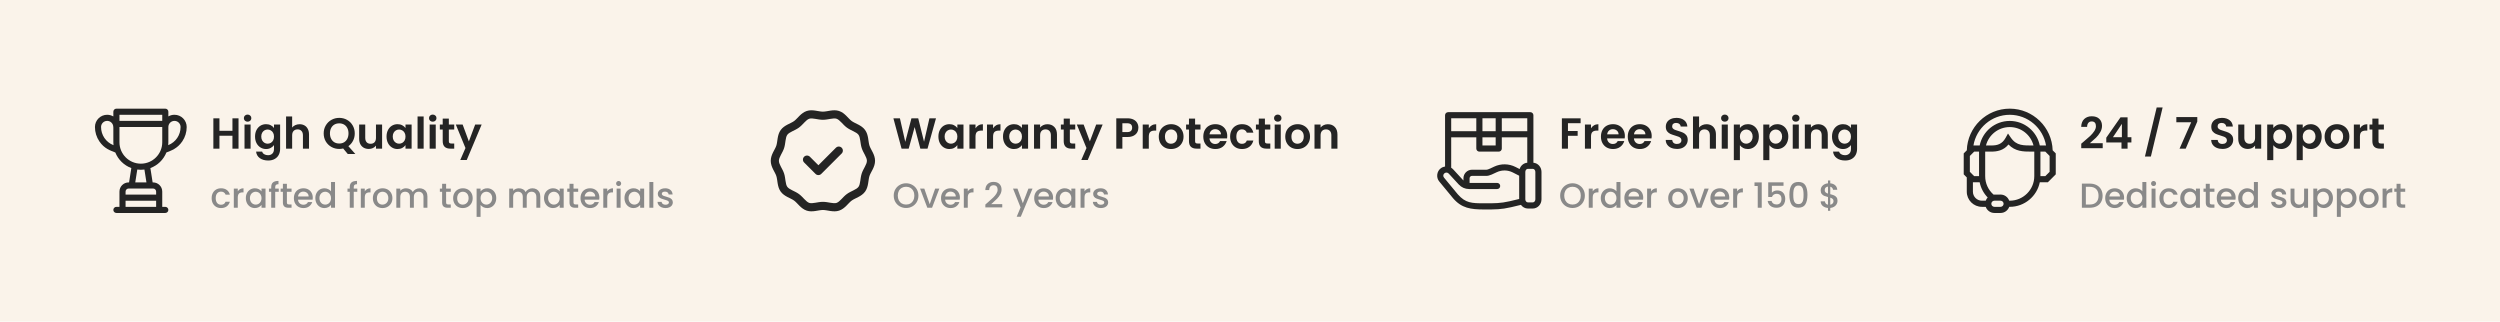 <svg width="1438" height="185" viewBox="0 0 1438 185" fill="none" xmlns="http://www.w3.org/2000/svg">
<rect width="1440" height="185" transform="translate(-2)" fill="#FAF3EA"/>
<g clip-path="url(#clip0_117_610)">
<path d="M100.355 66.016C99.074 66.016 97.874 66.361 96.839 66.962V64.258C96.839 63.287 96.052 62.5 95.081 62.5H66.956C65.985 62.5 65.198 63.287 65.198 64.258V66.983C64.155 66.369 62.941 66.016 61.645 66.016C57.768 66.016 54.614 69.17 54.614 73.047C54.614 76.004 55.49 78.862 57.148 81.31C59.971 85.479 63.451 86.561 66.331 87.713C67.992 91.848 71.35 95.125 75.538 96.677L74.242 104.922H73.987C71.08 104.922 68.714 107.288 68.714 110.195V118.984H66.956C65.985 118.984 65.198 119.771 65.198 120.742C65.198 121.713 65.985 122.5 66.956 122.5H95.081C96.052 122.5 96.839 121.713 96.839 120.742C96.839 119.771 96.052 118.984 95.081 118.984H93.323V110.195C93.323 107.288 90.958 104.922 88.05 104.922H87.795L86.499 96.677C90.694 95.123 94.056 91.839 95.714 87.695C98.434 86.607 102 85.522 104.852 81.31C106.51 78.862 107.386 76.004 107.386 73.047C107.386 69.17 104.232 66.016 100.355 66.016ZM65.185 83.468C60.899 81.754 58.13 77.663 58.13 73.047C58.13 71.108 59.707 69.531 61.645 69.531C63.584 69.531 65.161 71.108 65.161 73.047C65.161 73.171 65.174 73.291 65.198 73.407V81.836C65.198 82.401 65.229 82.959 65.287 83.509L65.185 83.468ZM89.808 118.984H72.23V115.469H89.808V118.984ZM88.05 108.438C89.019 108.438 89.808 109.226 89.808 110.195V111.953H72.23V110.195C72.23 109.226 73.018 108.438 73.987 108.438C74.941 108.438 85.813 108.438 88.05 108.438ZM77.801 104.922L78.964 97.523C79.637 97.611 80.322 97.656 81.019 97.656C81.715 97.656 82.4 97.611 83.073 97.523L84.236 104.922H77.801ZM93.323 81.836C93.323 88.621 87.803 94.141 81.019 94.141C74.234 94.141 68.714 88.621 68.714 81.836V73.047H93.323V81.836ZM93.323 69.531H68.714V66.016H93.323V69.531ZM96.815 83.468L96.752 83.493C96.809 82.948 96.839 82.395 96.839 81.836V73.047C96.839 71.108 98.416 69.531 100.355 69.531C102.293 69.531 103.87 71.108 103.87 73.047C103.87 77.663 101.101 81.754 96.815 83.468Z" fill="#242424"/>
</g>
<path d="M137.2 68.05V85.5H133.7V78.075H126.225V85.5H122.725V68.05H126.225V75.225H133.7V68.05H137.2ZM142.42 70C141.803 70 141.287 69.808 140.87 69.425C140.47 69.025 140.27 68.533 140.27 67.95C140.27 67.367 140.47 66.883 140.87 66.5C141.287 66.1 141.803 65.9 142.42 65.9C143.037 65.9 143.545 66.1 143.945 66.5C144.362 66.883 144.57 67.367 144.57 67.95C144.57 68.533 144.362 69.025 143.945 69.425C143.545 69.808 143.037 70 142.42 70ZM144.145 71.65V85.5H140.645V71.65H144.145ZM153.028 71.425C154.061 71.425 154.97 71.633 155.753 72.05C156.536 72.45 157.153 72.975 157.603 73.625V71.65H161.128V85.6C161.128 86.883 160.87 88.025 160.353 89.025C159.836 90.042 159.061 90.842 158.028 91.425C156.995 92.025 155.745 92.325 154.278 92.325C152.311 92.325 150.695 91.867 149.428 90.95C148.178 90.033 147.47 88.783 147.303 87.2H150.778C150.961 87.833 151.353 88.333 151.953 88.7C152.57 89.083 153.311 89.275 154.178 89.275C155.195 89.275 156.02 88.967 156.653 88.35C157.286 87.75 157.603 86.833 157.603 85.6V83.45C157.153 84.1 156.528 84.642 155.728 85.075C154.945 85.508 154.045 85.725 153.028 85.725C151.861 85.725 150.795 85.425 149.828 84.825C148.861 84.225 148.095 83.383 147.528 82.3C146.978 81.2 146.703 79.942 146.703 78.525C146.703 77.125 146.978 75.883 147.528 74.8C148.095 73.717 148.853 72.883 149.803 72.3C150.77 71.717 151.845 71.425 153.028 71.425ZM157.603 78.575C157.603 77.725 157.436 77 157.103 76.4C156.77 75.783 156.32 75.317 155.753 75C155.186 74.667 154.578 74.5 153.928 74.5C153.278 74.5 152.678 74.658 152.128 74.975C151.578 75.292 151.128 75.758 150.778 76.375C150.445 76.975 150.278 77.692 150.278 78.525C150.278 79.358 150.445 80.092 150.778 80.725C151.128 81.342 151.578 81.817 152.128 82.15C152.695 82.483 153.295 82.65 153.928 82.65C154.578 82.65 155.186 82.492 155.753 82.175C156.32 81.842 156.77 81.375 157.103 80.775C157.436 80.158 157.603 79.425 157.603 78.575ZM172.346 71.45C173.396 71.45 174.33 71.683 175.146 72.15C175.963 72.6 176.596 73.275 177.046 74.175C177.513 75.058 177.746 76.125 177.746 77.375V85.5H174.246V77.85C174.246 76.75 173.971 75.908 173.421 75.325C172.871 74.725 172.121 74.425 171.171 74.425C170.205 74.425 169.438 74.725 168.871 75.325C168.321 75.908 168.046 76.75 168.046 77.85V85.5H164.546V67H168.046V73.375C168.496 72.775 169.096 72.308 169.846 71.975C170.596 71.625 171.43 71.45 172.346 71.45ZM200.032 88.575L197.382 85.4C196.648 85.583 195.898 85.675 195.132 85.675C193.498 85.675 191.998 85.292 190.632 84.525C189.265 83.758 188.182 82.7 187.382 81.35C186.582 79.983 186.182 78.442 186.182 76.725C186.182 75.025 186.582 73.5 187.382 72.15C188.182 70.783 189.265 69.717 190.632 68.95C191.998 68.183 193.498 67.8 195.132 67.8C196.782 67.8 198.282 68.183 199.632 68.95C200.998 69.717 202.073 70.783 202.857 72.15C203.657 73.5 204.057 75.025 204.057 76.725C204.057 78.275 203.723 79.692 203.057 80.975C202.407 82.242 201.515 83.275 200.382 84.075L204.382 88.575H200.032ZM189.782 76.725C189.782 77.892 190.007 78.917 190.457 79.8C190.907 80.683 191.532 81.367 192.332 81.85C193.148 82.317 194.082 82.55 195.132 82.55C196.182 82.55 197.107 82.317 197.907 81.85C198.707 81.367 199.332 80.683 199.782 79.8C200.232 78.917 200.457 77.892 200.457 76.725C200.457 75.558 200.232 74.542 199.782 73.675C199.332 72.792 198.707 72.117 197.907 71.65C197.107 71.183 196.182 70.95 195.132 70.95C194.082 70.95 193.148 71.183 192.332 71.65C191.532 72.117 190.907 72.792 190.457 73.675C190.007 74.542 189.782 75.558 189.782 76.725ZM219.784 71.65V85.5H216.259V83.75C215.809 84.35 215.218 84.825 214.484 85.175C213.768 85.508 212.984 85.675 212.134 85.675C211.051 85.675 210.093 85.45 209.259 85C208.426 84.533 207.768 83.858 207.284 82.975C206.818 82.075 206.584 81.008 206.584 79.775V71.65H210.084V79.275C210.084 80.375 210.359 81.225 210.909 81.825C211.459 82.408 212.209 82.7 213.159 82.7C214.126 82.7 214.884 82.408 215.434 81.825C215.984 81.225 216.259 80.375 216.259 79.275V71.65H219.784ZM222.338 78.525C222.338 77.125 222.613 75.883 223.163 74.8C223.729 73.717 224.488 72.883 225.438 72.3C226.404 71.717 227.479 71.425 228.663 71.425C229.696 71.425 230.596 71.633 231.363 72.05C232.146 72.467 232.771 72.992 233.238 73.625V71.65H236.763V85.5H233.238V83.475C232.788 84.125 232.163 84.667 231.363 85.1C230.579 85.517 229.671 85.725 228.638 85.725C227.471 85.725 226.404 85.425 225.438 84.825C224.488 84.225 223.729 83.383 223.163 82.3C222.613 81.2 222.338 79.942 222.338 78.525ZM233.238 78.575C233.238 77.725 233.071 77 232.738 76.4C232.404 75.783 231.954 75.317 231.388 75C230.821 74.667 230.213 74.5 229.563 74.5C228.913 74.5 228.313 74.658 227.763 74.975C227.213 75.292 226.763 75.758 226.413 76.375C226.079 76.975 225.913 77.692 225.913 78.525C225.913 79.358 226.079 80.092 226.413 80.725C226.763 81.342 227.213 81.817 227.763 82.15C228.329 82.483 228.929 82.65 229.563 82.65C230.213 82.65 230.821 82.492 231.388 82.175C231.954 81.842 232.404 81.375 232.738 80.775C233.071 80.158 233.238 79.425 233.238 78.575ZM243.681 67V85.5H240.181V67H243.681ZM248.914 70C248.297 70 247.781 69.808 247.364 69.425C246.964 69.025 246.764 68.533 246.764 67.95C246.764 67.367 246.964 66.883 247.364 66.5C247.781 66.1 248.297 65.9 248.914 65.9C249.531 65.9 250.039 66.1 250.439 66.5C250.856 66.883 251.064 67.367 251.064 67.95C251.064 68.533 250.856 69.025 250.439 69.425C250.039 69.808 249.531 70 248.914 70ZM250.639 71.65V85.5H247.139V71.65H250.639ZM258.172 74.525V81.225C258.172 81.692 258.28 82.033 258.497 82.25C258.73 82.45 259.114 82.55 259.647 82.55H261.272V85.5H259.072C256.122 85.5 254.647 84.067 254.647 81.2V74.525H252.997V71.65H254.647V68.225H258.172V71.65H261.272V74.525H258.172ZM277.039 71.65L268.464 92.05H264.739L267.739 85.15L262.189 71.65H266.114L269.689 81.325L273.314 71.65H277.039Z" fill="#242424"/>
<path d="M121.74 113.98C121.74 112.847 121.967 111.853 122.42 111C122.887 110.133 123.527 109.467 124.34 109C125.153 108.533 126.087 108.3 127.14 108.3C128.473 108.3 129.573 108.62 130.44 109.26C131.32 109.887 131.913 110.787 132.22 111.96H129.76C129.56 111.413 129.24 110.987 128.8 110.68C128.36 110.373 127.807 110.22 127.14 110.22C126.207 110.22 125.46 110.553 124.9 111.22C124.353 111.873 124.08 112.793 124.08 113.98C124.08 115.167 124.353 116.093 124.9 116.76C125.46 117.427 126.207 117.76 127.14 117.76C128.46 117.76 129.333 117.18 129.76 116.02H132.22C131.9 117.14 131.3 118.033 130.42 118.7C129.54 119.353 128.447 119.68 127.14 119.68C126.087 119.68 125.153 119.447 124.34 118.98C123.527 118.5 122.887 117.833 122.42 116.98C121.967 116.113 121.74 115.113 121.74 113.98ZM136.772 110.08C137.106 109.52 137.546 109.087 138.092 108.78C138.652 108.46 139.312 108.3 140.072 108.3V110.66H139.492C138.599 110.66 137.919 110.887 137.452 111.34C136.999 111.793 136.772 112.58 136.772 113.7V119.5H134.492V108.48H136.772V110.08ZM141.408 113.94C141.408 112.833 141.635 111.853 142.088 111C142.555 110.147 143.181 109.487 143.968 109.02C144.768 108.54 145.648 108.3 146.608 108.3C147.475 108.3 148.228 108.473 148.868 108.82C149.521 109.153 150.041 109.573 150.428 110.08V108.48H152.728V119.5H150.428V117.86C150.041 118.38 149.515 118.813 148.848 119.16C148.181 119.507 147.421 119.68 146.568 119.68C145.621 119.68 144.755 119.44 143.968 118.96C143.181 118.467 142.555 117.787 142.088 116.92C141.635 116.04 141.408 115.047 141.408 113.94ZM150.428 113.98C150.428 113.22 150.268 112.56 149.948 112C149.641 111.44 149.235 111.013 148.728 110.72C148.221 110.427 147.675 110.28 147.088 110.28C146.501 110.28 145.955 110.427 145.448 110.72C144.941 111 144.528 111.42 144.208 111.98C143.901 112.527 143.748 113.18 143.748 113.94C143.748 114.7 143.901 115.367 144.208 115.94C144.528 116.513 144.941 116.953 145.448 117.26C145.968 117.553 146.515 117.7 147.088 117.7C147.675 117.7 148.221 117.553 148.728 117.26C149.235 116.967 149.641 116.54 149.948 115.98C150.268 115.407 150.428 114.74 150.428 113.98ZM160.343 110.34H158.303V119.5H156.003V110.34H154.703V108.48H156.003V107.7C156.003 106.433 156.336 105.513 157.003 104.94C157.683 104.353 158.743 104.06 160.183 104.06V105.96C159.489 105.96 159.003 106.093 158.723 106.36C158.443 106.613 158.303 107.06 158.303 107.7V108.48H160.343V110.34ZM165.023 110.34V116.44C165.023 116.853 165.117 117.153 165.303 117.34C165.503 117.513 165.837 117.6 166.303 117.6H167.703V119.5H165.903C164.877 119.5 164.09 119.26 163.543 118.78C162.997 118.3 162.723 117.52 162.723 116.44V110.34H161.423V108.48H162.723V105.74H165.023V108.48H167.703V110.34H165.023ZM179.905 113.72C179.905 114.133 179.878 114.507 179.825 114.84H171.405C171.471 115.72 171.798 116.427 172.385 116.96C172.971 117.493 173.691 117.76 174.545 117.76C175.771 117.76 176.638 117.247 177.145 116.22H179.605C179.271 117.233 178.665 118.067 177.785 118.72C176.918 119.36 175.838 119.68 174.545 119.68C173.491 119.68 172.545 119.447 171.705 118.98C170.878 118.5 170.225 117.833 169.745 116.98C169.278 116.113 169.045 115.113 169.045 113.98C169.045 112.847 169.271 111.853 169.725 111C170.191 110.133 170.838 109.467 171.665 109C172.505 108.533 173.465 108.3 174.545 108.3C175.585 108.3 176.511 108.527 177.325 108.98C178.138 109.433 178.771 110.073 179.225 110.9C179.678 111.713 179.905 112.653 179.905 113.72ZM177.525 113C177.511 112.16 177.211 111.487 176.625 110.98C176.038 110.473 175.311 110.22 174.445 110.22C173.658 110.22 172.985 110.473 172.425 110.98C171.865 111.473 171.531 112.147 171.425 113H177.525ZM181.388 113.94C181.388 112.833 181.615 111.853 182.068 111C182.535 110.147 183.162 109.487 183.948 109.02C184.748 108.54 185.635 108.3 186.608 108.3C187.328 108.3 188.035 108.46 188.728 108.78C189.435 109.087 189.995 109.5 190.408 110.02V104.7H192.708V119.5H190.408V117.84C190.035 118.373 189.515 118.813 188.848 119.16C188.195 119.507 187.442 119.68 186.588 119.68C185.628 119.68 184.748 119.44 183.948 118.96C183.162 118.467 182.535 117.787 182.068 116.92C181.615 116.04 181.388 115.047 181.388 113.94ZM190.408 113.98C190.408 113.22 190.248 112.56 189.928 112C189.622 111.44 189.215 111.013 188.708 110.72C188.202 110.427 187.655 110.28 187.068 110.28C186.482 110.28 185.935 110.427 185.428 110.72C184.922 111 184.508 111.42 184.188 111.98C183.882 112.527 183.728 113.18 183.728 113.94C183.728 114.7 183.882 115.367 184.188 115.94C184.508 116.513 184.922 116.953 185.428 117.26C185.948 117.553 186.495 117.7 187.068 117.7C187.655 117.7 188.202 117.553 188.708 117.26C189.215 116.967 189.622 116.54 189.928 115.98C190.248 115.407 190.408 114.74 190.408 113.98ZM205.518 110.34H203.478V119.5H201.178V110.34H199.878V108.48H201.178V107.7C201.178 106.433 201.512 105.513 202.178 104.94C202.858 104.353 203.918 104.06 205.358 104.06V105.96C204.665 105.96 204.178 106.093 203.898 106.36C203.618 106.613 203.478 107.06 203.478 107.7V108.48H205.518V110.34ZM209.819 110.08C210.152 109.52 210.592 109.087 211.139 108.78C211.699 108.46 212.359 108.3 213.119 108.3V110.66H212.539C211.646 110.66 210.966 110.887 210.499 111.34C210.046 111.793 209.819 112.58 209.819 113.7V119.5H207.539V108.48H209.819V110.08ZM219.995 119.68C218.955 119.68 218.015 119.447 217.175 118.98C216.335 118.5 215.675 117.833 215.195 116.98C214.715 116.113 214.475 115.113 214.475 113.98C214.475 112.86 214.722 111.867 215.215 111C215.708 110.133 216.382 109.467 217.235 109C218.088 108.533 219.042 108.3 220.095 108.3C221.148 108.3 222.102 108.533 222.955 109C223.808 109.467 224.482 110.133 224.975 111C225.468 111.867 225.715 112.86 225.715 113.98C225.715 115.1 225.462 116.093 224.955 116.96C224.448 117.827 223.755 118.5 222.875 118.98C222.008 119.447 221.048 119.68 219.995 119.68ZM219.995 117.7C220.582 117.7 221.128 117.56 221.635 117.28C222.155 117 222.575 116.58 222.895 116.02C223.215 115.46 223.375 114.78 223.375 113.98C223.375 113.18 223.222 112.507 222.915 111.96C222.608 111.4 222.202 110.98 221.695 110.7C221.188 110.42 220.642 110.28 220.055 110.28C219.468 110.28 218.922 110.42 218.415 110.7C217.922 110.98 217.528 111.4 217.235 111.96C216.942 112.507 216.795 113.18 216.795 113.98C216.795 115.167 217.095 116.087 217.695 116.74C218.308 117.38 219.075 117.7 219.995 117.7ZM241.309 108.3C242.175 108.3 242.949 108.48 243.629 108.84C244.322 109.2 244.862 109.733 245.249 110.44C245.649 111.147 245.849 112 245.849 113V119.5H243.589V113.34C243.589 112.353 243.342 111.6 242.849 111.08C242.355 110.547 241.682 110.28 240.829 110.28C239.975 110.28 239.295 110.547 238.789 111.08C238.295 111.6 238.049 112.353 238.049 113.34V119.5H235.789V113.34C235.789 112.353 235.542 111.6 235.049 111.08C234.555 110.547 233.882 110.28 233.029 110.28C232.175 110.28 231.495 110.547 230.989 111.08C230.495 111.6 230.249 112.353 230.249 113.34V119.5H227.969V108.48H230.249V109.74C230.622 109.287 231.095 108.933 231.669 108.68C232.242 108.427 232.855 108.3 233.509 108.3C234.389 108.3 235.175 108.487 235.869 108.86C236.562 109.233 237.095 109.773 237.469 110.48C237.802 109.813 238.322 109.287 239.029 108.9C239.735 108.5 240.495 108.3 241.309 108.3ZM256.605 110.34V116.44C256.605 116.853 256.699 117.153 256.885 117.34C257.085 117.513 257.419 117.6 257.885 117.6H259.285V119.5H257.485C256.459 119.5 255.672 119.26 255.125 118.78C254.579 118.3 254.305 117.52 254.305 116.44V110.34H253.005V108.48H254.305V105.74H256.605V108.48H259.285V110.34H256.605ZM266.167 119.68C265.127 119.68 264.187 119.447 263.347 118.98C262.507 118.5 261.847 117.833 261.367 116.98C260.887 116.113 260.647 115.113 260.647 113.98C260.647 112.86 260.893 111.867 261.387 111C261.88 110.133 262.553 109.467 263.407 109C264.26 108.533 265.213 108.3 266.267 108.3C267.32 108.3 268.273 108.533 269.127 109C269.98 109.467 270.653 110.133 271.147 111C271.64 111.867 271.887 112.86 271.887 113.98C271.887 115.1 271.633 116.093 271.127 116.96C270.62 117.827 269.927 118.5 269.047 118.98C268.18 119.447 267.22 119.68 266.167 119.68ZM266.167 117.7C266.753 117.7 267.3 117.56 267.807 117.28C268.327 117 268.747 116.58 269.067 116.02C269.387 115.46 269.547 114.78 269.547 113.98C269.547 113.18 269.393 112.507 269.087 111.96C268.78 111.4 268.373 110.98 267.867 110.7C267.36 110.42 266.813 110.28 266.227 110.28C265.64 110.28 265.093 110.42 264.587 110.7C264.093 110.98 263.7 111.4 263.407 111.96C263.113 112.507 262.967 113.18 262.967 113.98C262.967 115.167 263.267 116.087 263.867 116.74C264.48 117.38 265.247 117.7 266.167 117.7ZM276.421 110.1C276.807 109.593 277.334 109.167 278.001 108.82C278.667 108.473 279.421 108.3 280.261 108.3C281.221 108.3 282.094 108.54 282.881 109.02C283.681 109.487 284.307 110.147 284.761 111C285.214 111.853 285.441 112.833 285.441 113.94C285.441 115.047 285.214 116.04 284.761 116.92C284.307 117.787 283.681 118.467 282.881 118.96C282.094 119.44 281.221 119.68 280.261 119.68C279.421 119.68 278.674 119.513 278.021 119.18C277.367 118.833 276.834 118.407 276.421 117.9V124.74H274.141V108.48H276.421V110.1ZM283.121 113.94C283.121 113.18 282.961 112.527 282.641 111.98C282.334 111.42 281.921 111 281.401 110.72C280.894 110.427 280.347 110.28 279.761 110.28C279.187 110.28 278.641 110.427 278.121 110.72C277.614 111.013 277.201 111.44 276.881 112C276.574 112.56 276.421 113.22 276.421 113.98C276.421 114.74 276.574 115.407 276.881 115.98C277.201 116.54 277.614 116.967 278.121 117.26C278.641 117.553 279.187 117.7 279.761 117.7C280.347 117.7 280.894 117.553 281.401 117.26C281.921 116.953 282.334 116.513 282.641 115.94C282.961 115.367 283.121 114.7 283.121 113.94ZM306.231 108.3C307.097 108.3 307.871 108.48 308.551 108.84C309.244 109.2 309.784 109.733 310.171 110.44C310.571 111.147 310.771 112 310.771 113V119.5H308.511V113.34C308.511 112.353 308.264 111.6 307.771 111.08C307.277 110.547 306.604 110.28 305.751 110.28C304.897 110.28 304.217 110.547 303.711 111.08C303.217 111.6 302.971 112.353 302.971 113.34V119.5H300.711V113.34C300.711 112.353 300.464 111.6 299.971 111.08C299.477 110.547 298.804 110.28 297.951 110.28C297.097 110.28 296.417 110.547 295.911 111.08C295.417 111.6 295.171 112.353 295.171 113.34V119.5H292.891V108.48H295.171V109.74C295.544 109.287 296.017 108.933 296.591 108.68C297.164 108.427 297.777 108.3 298.431 108.3C299.311 108.3 300.097 108.487 300.791 108.86C301.484 109.233 302.017 109.773 302.391 110.48C302.724 109.813 303.244 109.287 303.951 108.9C304.657 108.5 305.417 108.3 306.231 108.3ZM312.912 113.94C312.912 112.833 313.139 111.853 313.592 111C314.059 110.147 314.685 109.487 315.472 109.02C316.272 108.54 317.152 108.3 318.112 108.3C318.979 108.3 319.732 108.473 320.372 108.82C321.025 109.153 321.545 109.573 321.932 110.08V108.48H324.232V119.5H321.932V117.86C321.545 118.38 321.019 118.813 320.352 119.16C319.685 119.507 318.925 119.68 318.072 119.68C317.125 119.68 316.259 119.44 315.472 118.96C314.685 118.467 314.059 117.787 313.592 116.92C313.139 116.04 312.912 115.047 312.912 113.94ZM321.932 113.98C321.932 113.22 321.772 112.56 321.452 112C321.145 111.44 320.739 111.013 320.232 110.72C319.725 110.427 319.179 110.28 318.592 110.28C318.005 110.28 317.459 110.427 316.952 110.72C316.445 111 316.032 111.42 315.712 111.98C315.405 112.527 315.252 113.18 315.252 113.94C315.252 114.7 315.405 115.367 315.712 115.94C316.032 116.513 316.445 116.953 316.952 117.26C317.472 117.553 318.019 117.7 318.592 117.7C319.179 117.7 319.725 117.553 320.232 117.26C320.739 116.967 321.145 116.54 321.452 115.98C321.772 115.407 321.932 114.74 321.932 113.98ZM329.887 110.34V116.44C329.887 116.853 329.98 117.153 330.167 117.34C330.367 117.513 330.7 117.6 331.167 117.6H332.567V119.5H330.767C329.74 119.5 328.953 119.26 328.407 118.78C327.86 118.3 327.587 117.52 327.587 116.44V110.34H326.287V108.48H327.587V105.74H329.887V108.48H332.567V110.34H329.887ZM344.768 113.72C344.768 114.133 344.741 114.507 344.688 114.84H336.268C336.335 115.72 336.661 116.427 337.248 116.96C337.835 117.493 338.555 117.76 339.408 117.76C340.635 117.76 341.501 117.247 342.008 116.22H344.468C344.135 117.233 343.528 118.067 342.648 118.72C341.781 119.36 340.701 119.68 339.408 119.68C338.355 119.68 337.408 119.447 336.568 118.98C335.741 118.5 335.088 117.833 334.608 116.98C334.141 116.113 333.908 115.113 333.908 113.98C333.908 112.847 334.135 111.853 334.588 111C335.055 110.133 335.701 109.467 336.528 109C337.368 108.533 338.328 108.3 339.408 108.3C340.448 108.3 341.375 108.527 342.188 108.98C343.001 109.433 343.635 110.073 344.088 110.9C344.541 111.713 344.768 112.653 344.768 113.72ZM342.388 113C342.375 112.16 342.075 111.487 341.488 110.98C340.901 110.473 340.175 110.22 339.308 110.22C338.521 110.22 337.848 110.473 337.288 110.98C336.728 111.473 336.395 112.147 336.288 113H342.388ZM349.292 110.08C349.625 109.52 350.065 109.087 350.612 108.78C351.172 108.46 351.832 108.3 352.592 108.3V110.66H352.012C351.118 110.66 350.438 110.887 349.972 111.34C349.518 111.793 349.292 112.58 349.292 113.7V119.5H347.012V108.48H349.292V110.08ZM355.848 107.02C355.434 107.02 355.088 106.88 354.808 106.6C354.528 106.32 354.388 105.973 354.388 105.56C354.388 105.147 354.528 104.8 354.808 104.52C355.088 104.24 355.434 104.1 355.848 104.1C356.248 104.1 356.588 104.24 356.868 104.52C357.148 104.8 357.288 105.147 357.288 105.56C357.288 105.973 357.148 106.32 356.868 106.6C356.588 106.88 356.248 107.02 355.848 107.02ZM356.968 108.48V119.5H354.688V108.48H356.968ZM359.201 113.94C359.201 112.833 359.428 111.853 359.881 111C360.348 110.147 360.974 109.487 361.761 109.02C362.561 108.54 363.441 108.3 364.401 108.3C365.268 108.3 366.021 108.473 366.661 108.82C367.314 109.153 367.834 109.573 368.221 110.08V108.48H370.521V119.5H368.221V117.86C367.834 118.38 367.308 118.813 366.641 119.16C365.974 119.507 365.214 119.68 364.361 119.68C363.414 119.68 362.548 119.44 361.761 118.96C360.974 118.467 360.348 117.787 359.881 116.92C359.428 116.04 359.201 115.047 359.201 113.94ZM368.221 113.98C368.221 113.22 368.061 112.56 367.741 112C367.434 111.44 367.028 111.013 366.521 110.72C366.014 110.427 365.468 110.28 364.881 110.28C364.294 110.28 363.748 110.427 363.241 110.72C362.734 111 362.321 111.42 362.001 111.98C361.694 112.527 361.541 113.18 361.541 113.94C361.541 114.7 361.694 115.367 362.001 115.94C362.321 116.513 362.734 116.953 363.241 117.26C363.761 117.553 364.308 117.7 364.881 117.7C365.468 117.7 366.014 117.553 366.521 117.26C367.028 116.967 367.434 116.54 367.741 115.98C368.061 115.407 368.221 114.74 368.221 113.98ZM375.796 104.7V119.5H373.516V104.7H375.796ZM382.789 119.68C381.922 119.68 381.142 119.527 380.449 119.22C379.769 118.9 379.229 118.473 378.829 117.94C378.429 117.393 378.216 116.787 378.189 116.12H380.549C380.589 116.587 380.809 116.98 381.209 117.3C381.622 117.607 382.136 117.76 382.749 117.76C383.389 117.76 383.882 117.64 384.229 117.4C384.589 117.147 384.769 116.827 384.769 116.44C384.769 116.027 384.569 115.72 384.169 115.52C383.782 115.32 383.162 115.1 382.309 114.86C381.482 114.633 380.809 114.413 380.289 114.2C379.769 113.987 379.316 113.66 378.929 113.22C378.556 112.78 378.369 112.2 378.369 111.48C378.369 110.893 378.542 110.36 378.889 109.88C379.236 109.387 379.729 109 380.369 108.72C381.022 108.44 381.769 108.3 382.609 108.3C383.862 108.3 384.869 108.62 385.629 109.26C386.402 109.887 386.816 110.747 386.869 111.84H384.589C384.549 111.347 384.349 110.953 383.989 110.66C383.629 110.367 383.142 110.22 382.529 110.22C381.929 110.22 381.469 110.333 381.149 110.56C380.829 110.787 380.669 111.087 380.669 111.46C380.669 111.753 380.776 112 380.989 112.2C381.202 112.4 381.462 112.56 381.769 112.68C382.076 112.787 382.529 112.927 383.129 113.1C383.929 113.313 384.582 113.533 385.089 113.76C385.609 113.973 386.056 114.293 386.429 114.72C386.802 115.147 386.996 115.713 387.009 116.42C387.009 117.047 386.836 117.607 386.489 118.1C386.142 118.593 385.649 118.98 385.009 119.26C384.382 119.54 383.642 119.68 382.789 119.68Z" fill="#898989"/>
<g clip-path="url(#clip1_117_610)">
<path d="M500.119 83.761C499.328 81.31 499.665 77.63 497.607 74.788C495.533 71.924 491.926 71.11 489.889 69.621C487.874 68.147 485.999 64.939 482.609 63.833C479.314 62.758 475.945 64.217 473.333 64.217C470.722 64.217 467.353 62.758 464.058 63.833C460.668 64.939 458.792 68.147 456.778 69.62C454.743 71.108 451.133 71.924 449.06 74.788C447.004 77.627 447.338 81.315 446.547 83.761C445.795 86.089 443.333 88.882 443.333 92.5C443.333 96.12 445.792 98.903 446.547 101.239C447.339 103.691 447.002 107.371 449.059 110.212C451.133 113.076 454.74 113.89 456.777 115.38C458.792 116.854 460.668 120.061 464.058 121.168C467.35 122.242 470.724 120.784 473.333 120.784C475.939 120.784 479.321 122.24 482.609 121.168C485.999 120.062 487.874 116.854 489.889 115.38C491.924 113.892 495.533 113.076 497.607 110.213C499.663 107.373 499.329 103.685 500.119 101.239C500.871 98.912 503.333 96.118 503.333 92.5C503.333 88.88 500.875 86.098 500.119 83.761ZM495.659 99.798C494.736 102.654 494.978 105.851 493.811 107.463C492.628 109.096 489.52 109.842 487.122 111.596C484.75 113.331 483.088 116.08 481.155 116.711C479.326 117.308 476.345 116.096 473.333 116.096C470.3 116.096 467.35 117.311 465.512 116.711C463.579 116.08 461.919 113.333 459.545 111.596C457.161 109.853 454.035 109.091 452.856 107.463C451.692 105.856 451.925 102.637 451.008 99.798C450.109 97.016 448.021 94.607 448.021 92.5C448.021 90.391 450.107 87.99 451.008 85.203C451.93 82.346 451.689 79.149 452.856 77.537C454.038 75.905 457.148 75.157 459.545 73.404C461.924 71.664 463.576 68.921 465.512 68.289C467.339 67.693 470.33 68.904 473.333 68.904C476.372 68.904 479.315 67.689 481.155 68.289C483.088 68.92 484.749 71.669 487.122 73.404C489.506 75.148 492.631 75.909 493.811 77.538C494.974 79.144 494.741 82.36 495.659 85.202V85.202C496.558 87.984 498.646 90.393 498.646 92.5C498.646 94.609 496.56 97.01 495.659 99.798ZM484.131 84.977C485.047 85.893 485.047 87.377 484.131 88.292L472.4 100.023C471.485 100.938 470.001 100.938 469.086 100.023L462.535 93.473C461.62 92.558 461.62 91.074 462.535 90.159C463.451 89.243 464.935 89.243 465.85 90.159L470.743 95.051L480.817 84.978C481.732 84.062 483.216 84.062 484.131 84.977Z" fill="#242424"/>
</g>
<path d="M538.383 68.05L533.508 85.5H529.383L526.108 73.075L522.683 85.5L518.583 85.525L513.883 68.05H517.633L520.708 81.6L524.258 68.05H528.158L531.508 81.525L534.608 68.05H538.383ZM539.769 78.525C539.769 77.125 540.044 75.883 540.594 74.8C541.16 73.717 541.919 72.883 542.869 72.3C543.835 71.717 544.91 71.425 546.094 71.425C547.127 71.425 548.027 71.633 548.794 72.05C549.577 72.467 550.202 72.992 550.669 73.625V71.65H554.194V85.5H550.669V83.475C550.219 84.125 549.594 84.667 548.794 85.1C548.01 85.517 547.102 85.725 546.069 85.725C544.902 85.725 543.835 85.425 542.869 84.825C541.919 84.225 541.16 83.383 540.594 82.3C540.044 81.2 539.769 79.942 539.769 78.525ZM550.669 78.575C550.669 77.725 550.502 77 550.169 76.4C549.835 75.783 549.385 75.317 548.819 75C548.252 74.667 547.644 74.5 546.994 74.5C546.344 74.5 545.744 74.658 545.194 74.975C544.644 75.292 544.194 75.758 543.844 76.375C543.51 76.975 543.344 77.692 543.344 78.525C543.344 79.358 543.51 80.092 543.844 80.725C544.194 81.342 544.644 81.817 545.194 82.15C545.76 82.483 546.36 82.65 546.994 82.65C547.644 82.65 548.252 82.492 548.819 82.175C549.385 81.842 549.835 81.375 550.169 80.775C550.502 80.158 550.669 79.425 550.669 78.575ZM561.112 73.8C561.562 73.067 562.145 72.492 562.862 72.075C563.595 71.658 564.429 71.45 565.362 71.45V75.125H564.437C563.337 75.125 562.504 75.383 561.937 75.9C561.387 76.417 561.112 77.317 561.112 78.6V85.5H557.612V71.65H561.112V73.8ZM571.219 73.8C571.669 73.067 572.253 72.492 572.969 72.075C573.703 71.658 574.536 71.45 575.469 71.45V75.125H574.544C573.444 75.125 572.611 75.383 572.044 75.9C571.494 76.417 571.219 77.317 571.219 78.6V85.5H567.719V71.65H571.219V73.8ZM576.927 78.525C576.927 77.125 577.202 75.883 577.752 74.8C578.319 73.717 579.077 72.883 580.027 72.3C580.994 71.717 582.069 71.425 583.252 71.425C584.285 71.425 585.185 71.633 585.952 72.05C586.735 72.467 587.36 72.992 587.827 73.625V71.65H591.352V85.5H587.827V83.475C587.377 84.125 586.752 84.667 585.952 85.1C585.169 85.517 584.26 85.725 583.227 85.725C582.06 85.725 580.994 85.425 580.027 84.825C579.077 84.225 578.319 83.383 577.752 82.3C577.202 81.2 576.927 79.942 576.927 78.525ZM587.827 78.575C587.827 77.725 587.66 77 587.327 76.4C586.994 75.783 586.544 75.317 585.977 75C585.41 74.667 584.802 74.5 584.152 74.5C583.502 74.5 582.902 74.658 582.352 74.975C581.802 75.292 581.352 75.758 581.002 76.375C580.669 76.975 580.502 77.692 580.502 78.525C580.502 79.358 580.669 80.092 581.002 80.725C581.352 81.342 581.802 81.817 582.352 82.15C582.919 82.483 583.519 82.65 584.152 82.65C584.802 82.65 585.41 82.492 585.977 82.175C586.544 81.842 586.994 81.375 587.327 80.775C587.66 80.158 587.827 79.425 587.827 78.575ZM602.445 71.45C604.095 71.45 605.429 71.975 606.445 73.025C607.462 74.058 607.97 75.508 607.97 77.375V85.5H604.47V77.85C604.47 76.75 604.195 75.908 603.645 75.325C603.095 74.725 602.345 74.425 601.395 74.425C600.429 74.425 599.662 74.725 599.095 75.325C598.545 75.908 598.27 76.75 598.27 77.85V85.5H594.77V71.65H598.27V73.375C598.737 72.775 599.329 72.308 600.045 71.975C600.779 71.625 601.579 71.45 602.445 71.45ZM615.374 74.525V81.225C615.374 81.692 615.482 82.033 615.699 82.25C615.932 82.45 616.315 82.55 616.849 82.55H618.474V85.5H616.274C613.324 85.5 611.849 84.067 611.849 81.2V74.525H610.199V71.65H611.849V68.225H615.374V71.65H618.474V74.525H615.374ZM634.241 71.65L625.666 92.05H621.941L624.941 85.15L619.391 71.65H623.316L626.891 81.325L630.516 71.65H634.241ZM654.81 73.45C654.81 74.383 654.585 75.258 654.135 76.075C653.701 76.892 653.01 77.55 652.06 78.05C651.126 78.55 649.943 78.8 648.51 78.8H645.585V85.5H642.085V68.05H648.51C649.86 68.05 651.01 68.283 651.96 68.75C652.91 69.217 653.618 69.858 654.085 70.675C654.568 71.492 654.81 72.417 654.81 73.45ZM648.36 75.975C649.326 75.975 650.043 75.758 650.51 75.325C650.976 74.875 651.21 74.25 651.21 73.45C651.21 71.75 650.26 70.9 648.36 70.9H645.585V75.975H648.36ZM660.795 73.8C661.245 73.067 661.828 72.492 662.545 72.075C663.278 71.658 664.111 71.45 665.045 71.45V75.125H664.12C663.02 75.125 662.186 75.383 661.62 75.9C661.07 76.417 660.795 77.317 660.795 78.6V85.5H657.295V71.65H660.795V73.8ZM673.552 85.725C672.219 85.725 671.019 85.433 669.952 84.85C668.885 84.25 668.044 83.408 667.427 82.325C666.827 81.242 666.527 79.992 666.527 78.575C666.527 77.158 666.835 75.908 667.452 74.825C668.085 73.742 668.944 72.908 670.027 72.325C671.11 71.725 672.319 71.425 673.652 71.425C674.985 71.425 676.194 71.725 677.277 72.325C678.36 72.908 679.21 73.742 679.827 74.825C680.46 75.908 680.777 77.158 680.777 78.575C680.777 79.992 680.452 81.242 679.802 82.325C679.169 83.408 678.302 84.25 677.202 84.85C676.119 85.433 674.902 85.725 673.552 85.725ZM673.552 82.675C674.185 82.675 674.777 82.525 675.327 82.225C675.894 81.908 676.344 81.442 676.677 80.825C677.01 80.208 677.177 79.458 677.177 78.575C677.177 77.258 676.827 76.25 676.127 75.55C675.444 74.833 674.602 74.475 673.602 74.475C672.602 74.475 671.76 74.833 671.077 75.55C670.41 76.25 670.077 77.258 670.077 78.575C670.077 79.892 670.402 80.908 671.052 81.625C671.719 82.325 672.552 82.675 673.552 82.675ZM687.419 74.525V81.225C687.419 81.692 687.528 82.033 687.744 82.25C687.978 82.45 688.361 82.55 688.894 82.55H690.519V85.5H688.319C685.369 85.5 683.894 84.067 683.894 81.2V74.525H682.244V71.65H683.894V68.225H687.419V71.65H690.519V74.525H687.419ZM705.912 78.275C705.912 78.775 705.879 79.225 705.812 79.625H695.687C695.77 80.625 696.12 81.408 696.737 81.975C697.354 82.542 698.112 82.825 699.012 82.825C700.312 82.825 701.237 82.267 701.787 81.15H705.562C705.162 82.483 704.395 83.583 703.262 84.45C702.129 85.3 700.737 85.725 699.087 85.725C697.754 85.725 696.554 85.433 695.487 84.85C694.437 84.25 693.612 83.408 693.012 82.325C692.429 81.242 692.137 79.992 692.137 78.575C692.137 77.142 692.429 75.883 693.012 74.8C693.595 73.717 694.412 72.883 695.462 72.3C696.512 71.717 697.72 71.425 699.087 71.425C700.404 71.425 701.579 71.708 702.612 72.275C703.662 72.842 704.47 73.65 705.037 74.7C705.62 75.733 705.912 76.925 705.912 78.275ZM702.287 77.275C702.27 76.375 701.945 75.658 701.312 75.125C700.679 74.575 699.904 74.3 698.987 74.3C698.12 74.3 697.387 74.567 696.787 75.1C696.204 75.617 695.845 76.342 695.712 77.275H702.287ZM707.567 78.575C707.567 77.142 707.858 75.892 708.442 74.825C709.025 73.742 709.833 72.908 710.867 72.325C711.9 71.725 713.083 71.425 714.417 71.425C716.133 71.425 717.55 71.858 718.667 72.725C719.8 73.575 720.558 74.775 720.942 76.325H717.167C716.967 75.725 716.625 75.258 716.142 74.925C715.675 74.575 715.092 74.4 714.392 74.4C713.392 74.4 712.6 74.767 712.017 75.5C711.433 76.217 711.142 77.242 711.142 78.575C711.142 79.892 711.433 80.917 712.017 81.65C712.6 82.367 713.392 82.725 714.392 82.725C715.808 82.725 716.733 82.092 717.167 80.825H720.942C720.558 82.325 719.8 83.517 718.667 84.4C717.533 85.283 716.117 85.725 714.417 85.725C713.083 85.725 711.9 85.433 710.867 84.85C709.833 84.25 709.025 83.417 708.442 82.35C707.858 81.267 707.567 80.008 707.567 78.575ZM727.581 74.525V81.225C727.581 81.692 727.689 82.033 727.906 82.25C728.139 82.45 728.522 82.55 729.056 82.55H730.681V85.5H728.481C725.531 85.5 724.056 84.067 724.056 81.2V74.525H722.406V71.65H724.056V68.225H727.581V71.65H730.681V74.525H727.581ZM734.973 70C734.356 70 733.84 69.808 733.423 69.425C733.023 69.025 732.823 68.533 732.823 67.95C732.823 67.367 733.023 66.883 733.423 66.5C733.84 66.1 734.356 65.9 734.973 65.9C735.59 65.9 736.098 66.1 736.498 66.5C736.915 66.883 737.123 67.367 737.123 67.95C737.123 68.533 736.915 69.025 736.498 69.425C736.098 69.808 735.59 70 734.973 70ZM736.698 71.65V85.5H733.198V71.65H736.698ZM746.306 85.725C744.973 85.725 743.773 85.433 742.706 84.85C741.639 84.25 740.798 83.408 740.181 82.325C739.581 81.242 739.281 79.992 739.281 78.575C739.281 77.158 739.589 75.908 740.206 74.825C740.839 73.742 741.698 72.908 742.781 72.325C743.864 71.725 745.073 71.425 746.406 71.425C747.739 71.425 748.948 71.725 750.031 72.325C751.114 72.908 751.964 73.742 752.581 74.825C753.214 75.908 753.531 77.158 753.531 78.575C753.531 79.992 753.206 81.242 752.556 82.325C751.923 83.408 751.056 84.25 749.956 84.85C748.873 85.433 747.656 85.725 746.306 85.725ZM746.306 82.675C746.939 82.675 747.531 82.525 748.081 82.225C748.648 81.908 749.098 81.442 749.431 80.825C749.764 80.208 749.931 79.458 749.931 78.575C749.931 77.258 749.581 76.25 748.881 75.55C748.198 74.833 747.356 74.475 746.356 74.475C745.356 74.475 744.514 74.833 743.831 75.55C743.164 76.25 742.831 77.258 742.831 78.575C742.831 79.892 743.156 80.908 743.806 81.625C744.473 82.325 745.306 82.675 746.306 82.675ZM763.773 71.45C765.423 71.45 766.757 71.975 767.773 73.025C768.79 74.058 769.298 75.508 769.298 77.375V85.5H765.798V77.85C765.798 76.75 765.523 75.908 764.973 75.325C764.423 74.725 763.673 74.425 762.723 74.425C761.757 74.425 760.99 74.725 760.423 75.325C759.873 75.908 759.598 76.75 759.598 77.85V85.5H756.098V71.65H759.598V73.375C760.065 72.775 760.657 72.308 761.373 71.975C762.107 71.625 762.907 71.45 763.773 71.45Z" fill="#242424"/>
<path d="M521.173 119.64C519.88 119.64 518.687 119.34 517.593 118.74C516.513 118.127 515.653 117.28 515.013 116.2C514.387 115.107 514.073 113.88 514.073 112.52C514.073 111.16 514.387 109.94 515.013 108.86C515.653 107.78 516.513 106.94 517.593 106.34C518.687 105.727 519.88 105.42 521.173 105.42C522.48 105.42 523.673 105.727 524.753 106.34C525.847 106.94 526.707 107.78 527.333 108.86C527.96 109.94 528.273 111.16 528.273 112.52C528.273 113.88 527.96 115.107 527.333 116.2C526.707 117.28 525.847 118.127 524.753 118.74C523.673 119.34 522.48 119.64 521.173 119.64ZM521.173 117.66C522.093 117.66 522.913 117.453 523.633 117.04C524.353 116.613 524.913 116.013 525.313 115.24C525.727 114.453 525.933 113.547 525.933 112.52C525.933 111.493 525.727 110.593 525.313 109.82C524.913 109.047 524.353 108.453 523.633 108.04C522.913 107.627 522.093 107.42 521.173 107.42C520.253 107.42 519.433 107.627 518.713 108.04C517.993 108.453 517.427 109.047 517.013 109.82C516.613 110.593 516.413 111.493 516.413 112.52C516.413 113.547 516.613 114.453 517.013 115.24C517.427 116.013 517.993 116.613 518.713 117.04C519.433 117.453 520.253 117.66 521.173 117.66ZM534.777 117.46L537.897 108.48H540.317L536.117 119.5H533.397L529.217 108.48H531.657L534.777 117.46ZM552.14 113.72C552.14 114.133 552.114 114.507 552.06 114.84H543.64C543.707 115.72 544.034 116.427 544.62 116.96C545.207 117.493 545.927 117.76 546.78 117.76C548.007 117.76 548.874 117.247 549.38 116.22H551.84C551.507 117.233 550.9 118.067 550.02 118.72C549.154 119.36 548.074 119.68 546.78 119.68C545.727 119.68 544.78 119.447 543.94 118.98C543.114 118.5 542.46 117.833 541.98 116.98C541.514 116.113 541.28 115.113 541.28 113.98C541.28 112.847 541.507 111.853 541.96 111C542.427 110.133 543.074 109.467 543.9 109C544.74 108.533 545.7 108.3 546.78 108.3C547.82 108.3 548.747 108.527 549.56 108.98C550.374 109.433 551.007 110.073 551.46 110.9C551.914 111.713 552.14 112.653 552.14 113.72ZM549.76 113C549.747 112.16 549.447 111.487 548.86 110.98C548.274 110.473 547.547 110.22 546.68 110.22C545.894 110.22 545.22 110.473 544.66 110.98C544.1 111.473 543.767 112.147 543.66 113H549.76ZM556.664 110.08C556.997 109.52 557.437 109.087 557.984 108.78C558.544 108.46 559.204 108.3 559.964 108.3V110.66H559.384C558.491 110.66 557.811 110.887 557.344 111.34C556.891 111.793 556.664 112.58 556.664 113.7V119.5H554.384V108.48H556.664V110.08ZM568.215 116.4C569.495 115.293 570.502 114.387 571.235 113.68C571.982 112.96 572.602 112.213 573.095 111.44C573.589 110.667 573.835 109.893 573.835 109.12C573.835 108.32 573.642 107.693 573.255 107.24C572.882 106.787 572.289 106.56 571.475 106.56C570.689 106.56 570.075 106.813 569.635 107.32C569.209 107.813 568.982 108.48 568.955 109.32H566.755C566.795 107.8 567.249 106.64 568.115 105.84C568.995 105.027 570.109 104.62 571.455 104.62C572.909 104.62 574.042 105.02 574.855 105.82C575.682 106.62 576.095 107.687 576.095 109.02C576.095 109.98 575.849 110.907 575.355 111.8C574.875 112.68 574.295 113.473 573.615 114.18C572.949 114.873 572.095 115.68 571.055 116.6L570.155 117.4H576.495V119.3H566.775V117.64L568.215 116.4ZM593.914 108.48L587.153 124.68H584.793L587.034 119.32L582.693 108.48H585.233L588.334 116.88L591.553 108.48H593.914ZM605.734 113.72C605.734 114.133 605.707 114.507 605.654 114.84H597.234C597.301 115.72 597.627 116.427 598.214 116.96C598.801 117.493 599.521 117.76 600.374 117.76C601.601 117.76 602.467 117.247 602.974 116.22H605.434C605.101 117.233 604.494 118.067 603.614 118.72C602.747 119.36 601.667 119.68 600.374 119.68C599.321 119.68 598.374 119.447 597.534 118.98C596.707 118.5 596.054 117.833 595.574 116.98C595.107 116.113 594.874 115.113 594.874 113.98C594.874 112.847 595.101 111.853 595.554 111C596.021 110.133 596.667 109.467 597.494 109C598.334 108.533 599.294 108.3 600.374 108.3C601.414 108.3 602.341 108.527 603.154 108.98C603.967 109.433 604.601 110.073 605.054 110.9C605.507 111.713 605.734 112.653 605.734 113.72ZM603.354 113C603.341 112.16 603.041 111.487 602.454 110.98C601.867 110.473 601.141 110.22 600.274 110.22C599.487 110.22 598.814 110.473 598.254 110.98C597.694 111.473 597.361 112.147 597.254 113H603.354ZM607.218 113.94C607.218 112.833 607.445 111.853 607.898 111C608.365 110.147 608.991 109.487 609.778 109.02C610.578 108.54 611.458 108.3 612.418 108.3C613.285 108.3 614.038 108.473 614.678 108.82C615.331 109.153 615.851 109.573 616.238 110.08V108.48H618.538V119.5H616.238V117.86C615.851 118.38 615.325 118.813 614.658 119.16C613.991 119.507 613.231 119.68 612.378 119.68C611.431 119.68 610.565 119.44 609.778 118.96C608.991 118.467 608.365 117.787 607.898 116.92C607.445 116.04 607.218 115.047 607.218 113.94ZM616.238 113.98C616.238 113.22 616.078 112.56 615.758 112C615.451 111.44 615.045 111.013 614.538 110.72C614.031 110.427 613.485 110.28 612.898 110.28C612.311 110.28 611.765 110.427 611.258 110.72C610.751 111 610.338 111.42 610.018 111.98C609.711 112.527 609.558 113.18 609.558 113.94C609.558 114.7 609.711 115.367 610.018 115.94C610.338 116.513 610.751 116.953 611.258 117.26C611.778 117.553 612.325 117.7 612.898 117.7C613.485 117.7 614.031 117.553 614.538 117.26C615.045 116.967 615.451 116.54 615.758 115.98C616.078 115.407 616.238 114.74 616.238 113.98ZM623.813 110.08C624.146 109.52 624.586 109.087 625.133 108.78C625.693 108.46 626.353 108.3 627.113 108.3V110.66H626.533C625.639 110.66 624.959 110.887 624.493 111.34C624.039 111.793 623.813 112.58 623.813 113.7V119.5H621.533V108.48H623.813V110.08ZM633.208 119.68C632.342 119.68 631.562 119.527 630.868 119.22C630.188 118.9 629.648 118.473 629.248 117.94C628.848 117.393 628.635 116.787 628.608 116.12H630.968C631.008 116.587 631.228 116.98 631.628 117.3C632.042 117.607 632.555 117.76 633.168 117.76C633.808 117.76 634.302 117.64 634.648 117.4C635.008 117.147 635.188 116.827 635.188 116.44C635.188 116.027 634.988 115.72 634.588 115.52C634.202 115.32 633.582 115.1 632.728 114.86C631.902 114.633 631.228 114.413 630.708 114.2C630.188 113.987 629.735 113.66 629.348 113.22C628.975 112.78 628.788 112.2 628.788 111.48C628.788 110.893 628.962 110.36 629.308 109.88C629.655 109.387 630.148 109 630.788 108.72C631.442 108.44 632.188 108.3 633.028 108.3C634.282 108.3 635.288 108.62 636.048 109.26C636.822 109.887 637.235 110.747 637.288 111.84H635.008C634.968 111.347 634.768 110.953 634.408 110.66C634.048 110.367 633.562 110.22 632.948 110.22C632.348 110.22 631.888 110.333 631.568 110.56C631.248 110.787 631.088 111.087 631.088 111.46C631.088 111.753 631.195 112 631.408 112.2C631.622 112.4 631.882 112.56 632.188 112.68C632.495 112.787 632.948 112.927 633.548 113.1C634.348 113.313 635.002 113.533 635.508 113.76C636.028 113.973 636.475 114.293 636.848 114.72C637.222 115.147 637.415 115.713 637.428 116.42C637.428 117.047 637.255 117.607 636.908 118.1C636.562 118.593 636.068 118.98 635.428 119.26C634.802 119.54 634.062 119.68 633.208 119.68Z" fill="#898989"/>
<g clip-path="url(#clip2_117_610)">
<path d="M882.015 93.602V66.28C882.015 65.305 881.224 64.515 880.25 64.515H832.962C831.987 64.515 831.197 65.305 831.197 66.28V95.78C830.345 95.904 829.513 96.235 828.777 96.781C826.455 98.427 825.906 102.111 827.851 104.383L835.801 114.02C840.722 119.78 845.949 120.485 853.72 120.485C860.389 120.485 863.371 120.515 869.183 119.19L874.843 117.837C875.76 119.118 877.217 119.949 878.855 119.949H881.643C884.413 119.949 886.667 117.574 886.667 114.656V98.878C886.667 96.092 884.612 93.803 882.015 93.602ZM874.081 97.233L871.73 96.038C867.863 94.087 863.393 94.014 859.465 95.84C858.393 96.262 856.056 97.676 854.844 97.629H846.683C843.977 97.629 841.774 99.831 841.774 102.538V103.825C841.759 103.809 841.743 103.794 841.728 103.777L835.901 97.452C835.548 97.069 835.152 96.749 834.727 96.492V78.981H849.171V85.451C849.171 86.426 849.961 87.216 850.936 87.216H862.073C863.048 87.216 863.838 86.426 863.838 85.451V78.981H878.485V93.602C876.422 93.761 874.703 95.236 874.081 97.233ZM852.701 78.981H860.308V83.686H852.701V78.981ZM878.485 75.451H863.838V68.045H878.485V75.451H878.485ZM860.308 68.045V75.451H852.701V68.045H860.308ZM849.171 68.045V75.451H834.727V68.045H849.171ZM868.364 115.757C862.995 116.986 859.761 116.937 853.784 116.937C846.488 116.937 842.964 116.819 838.524 111.774L830.574 102.136C829.191 100.336 831.696 98.21 833.305 99.844L839.132 106.169C840.672 107.794 842.61 108.688 844.999 108.741H861.156C862.13 108.741 862.921 107.951 862.921 106.976C862.921 106.001 862.13 105.211 861.156 105.211H845.304V102.537C845.304 101.777 845.923 101.158 846.683 101.158H854.844C856.682 101.29 859.336 99.755 860.953 99.041C863.895 97.673 867.243 97.727 870.135 99.187L873.831 101.065V114.449L868.364 115.757ZM883.137 114.656C883.137 115.628 882.467 116.418 881.643 116.418H878.855C878.031 116.418 877.361 115.628 877.361 114.656V98.878C877.361 97.907 878.031 97.116 878.855 97.116H881.643C882.467 97.116 883.137 97.906 883.137 98.878V114.656Z" fill="#242424"/>
</g>
<path d="M909.167 68.05V70.875H901.892V75.35H907.467V78.125H901.892V85.5H898.392V68.05H909.167ZM915.149 73.8C915.599 73.067 916.182 72.492 916.899 72.075C917.632 71.658 918.465 71.45 919.399 71.45V75.125H918.474C917.374 75.125 916.54 75.383 915.974 75.9C915.424 76.417 915.149 77.317 915.149 78.6V85.5H911.649V71.65H915.149V73.8ZM934.631 78.275C934.631 78.775 934.598 79.225 934.531 79.625H924.406C924.489 80.625 924.839 81.408 925.456 81.975C926.073 82.542 926.831 82.825 927.731 82.825C929.031 82.825 929.956 82.267 930.506 81.15H934.281C933.881 82.483 933.114 83.583 931.981 84.45C930.848 85.3 929.456 85.725 927.806 85.725C926.473 85.725 925.273 85.433 924.206 84.85C923.156 84.25 922.331 83.408 921.731 82.325C921.148 81.242 920.856 79.992 920.856 78.575C920.856 77.142 921.148 75.883 921.731 74.8C922.314 73.717 923.131 72.883 924.181 72.3C925.231 71.717 926.439 71.425 927.806 71.425C929.123 71.425 930.298 71.708 931.331 72.275C932.381 72.842 933.189 73.65 933.756 74.7C934.339 75.733 934.631 76.925 934.631 78.275ZM931.006 77.275C930.989 76.375 930.664 75.658 930.031 75.125C929.398 74.575 928.623 74.3 927.706 74.3C926.839 74.3 926.106 74.567 925.506 75.1C924.923 75.617 924.564 76.342 924.431 77.275H931.006ZM950.061 78.275C950.061 78.775 950.027 79.225 949.961 79.625H939.836C939.919 80.625 940.269 81.408 940.886 81.975C941.502 82.542 942.261 82.825 943.161 82.825C944.461 82.825 945.386 82.267 945.936 81.15H949.711C949.311 82.483 948.544 83.583 947.411 84.45C946.277 85.3 944.886 85.725 943.236 85.725C941.902 85.725 940.702 85.433 939.636 84.85C938.586 84.25 937.761 83.408 937.161 82.325C936.577 81.242 936.286 79.992 936.286 78.575C936.286 77.142 936.577 75.883 937.161 74.8C937.744 73.717 938.561 72.883 939.611 72.3C940.661 71.717 941.869 71.425 943.236 71.425C944.552 71.425 945.727 71.708 946.761 72.275C947.811 72.842 948.619 73.65 949.186 74.7C949.769 75.733 950.061 76.925 950.061 78.275ZM946.436 77.275C946.419 76.375 946.094 75.658 945.461 75.125C944.827 74.575 944.052 74.3 943.136 74.3C942.269 74.3 941.536 74.567 940.936 75.1C940.352 75.617 939.994 76.342 939.861 77.275H946.436ZM964.597 85.675C963.381 85.675 962.281 85.467 961.297 85.05C960.331 84.633 959.564 84.033 958.997 83.25C958.431 82.467 958.139 81.542 958.122 80.475H961.872C961.922 81.192 962.172 81.758 962.622 82.175C963.089 82.592 963.722 82.8 964.522 82.8C965.339 82.8 965.981 82.608 966.447 82.225C966.914 81.825 967.147 81.308 967.147 80.675C967.147 80.158 966.989 79.733 966.672 79.4C966.356 79.067 965.956 78.808 965.472 78.625C965.006 78.425 964.356 78.208 963.522 77.975C962.389 77.642 961.464 77.317 960.747 77C960.047 76.667 959.439 76.175 958.922 75.525C958.422 74.858 958.172 73.975 958.172 72.875C958.172 71.842 958.431 70.942 958.947 70.175C959.464 69.408 960.189 68.825 961.122 68.425C962.056 68.008 963.122 67.8 964.322 67.8C966.122 67.8 967.581 68.242 968.697 69.125C969.831 69.992 970.456 71.208 970.572 72.775H966.722C966.689 72.175 966.431 71.683 965.947 71.3C965.481 70.9 964.856 70.7 964.072 70.7C963.389 70.7 962.839 70.875 962.422 71.225C962.022 71.575 961.822 72.083 961.822 72.75C961.822 73.217 961.972 73.608 962.272 73.925C962.589 74.225 962.972 74.475 963.422 74.675C963.889 74.858 964.539 75.075 965.372 75.325C966.506 75.658 967.431 75.992 968.147 76.325C968.864 76.658 969.481 77.158 969.997 77.825C970.514 78.492 970.772 79.367 970.772 80.45C970.772 81.383 970.531 82.25 970.047 83.05C969.564 83.85 968.856 84.492 967.922 84.975C966.989 85.442 965.881 85.675 964.597 85.675ZM981.607 71.45C982.657 71.45 983.59 71.683 984.407 72.15C985.223 72.6 985.857 73.275 986.307 74.175C986.773 75.058 987.007 76.125 987.007 77.375V85.5H983.507V77.85C983.507 76.75 983.232 75.908 982.682 75.325C982.132 74.725 981.382 74.425 980.432 74.425C979.465 74.425 978.698 74.725 978.132 75.325C977.582 75.908 977.307 76.75 977.307 77.85V85.5H973.807V67H977.307V73.375C977.757 72.775 978.357 72.308 979.107 71.975C979.857 71.625 980.69 71.45 981.607 71.45ZM992.11 70C991.493 70 990.977 69.808 990.56 69.425C990.16 69.025 989.96 68.533 989.96 67.95C989.96 67.367 990.16 66.883 990.56 66.5C990.977 66.1 991.493 65.9 992.11 65.9C992.727 65.9 993.235 66.1 993.635 66.5C994.052 66.883 994.26 67.367 994.26 67.95C994.26 68.533 994.052 69.025 993.635 69.425C993.235 69.808 992.727 70 992.11 70ZM993.835 71.65V85.5H990.335V71.65H993.835ZM1000.79 73.65C1001.24 73.017 1001.86 72.492 1002.64 72.075C1003.44 71.642 1004.35 71.425 1005.37 71.425C1006.55 71.425 1007.62 71.717 1008.57 72.3C1009.53 72.883 1010.29 73.717 1010.84 74.8C1011.41 75.867 1011.69 77.108 1011.69 78.525C1011.69 79.942 1011.41 81.2 1010.84 82.3C1010.29 83.383 1009.53 84.225 1008.57 84.825C1007.62 85.425 1006.55 85.725 1005.37 85.725C1004.35 85.725 1003.45 85.517 1002.67 85.1C1001.9 84.683 1001.28 84.158 1000.79 83.525V92.1H997.293V71.65H1000.79V73.65ZM1008.12 78.525C1008.12 77.692 1007.94 76.975 1007.59 76.375C1007.26 75.758 1006.81 75.292 1006.24 74.975C1005.69 74.658 1005.09 74.5 1004.44 74.5C1003.81 74.5 1003.21 74.667 1002.64 75C1002.09 75.317 1001.64 75.783 1001.29 76.4C1000.96 77.017 1000.79 77.742 1000.79 78.575C1000.79 79.408 1000.96 80.133 1001.29 80.75C1001.64 81.367 1002.09 81.842 1002.64 82.175C1003.21 82.492 1003.81 82.65 1004.44 82.65C1005.09 82.65 1005.69 82.483 1006.24 82.15C1006.81 81.817 1007.26 81.342 1007.59 80.725C1007.94 80.108 1008.12 79.375 1008.12 78.525ZM1017.74 73.65C1018.19 73.017 1018.8 72.492 1019.59 72.075C1020.39 71.642 1021.29 71.425 1022.31 71.425C1023.49 71.425 1024.56 71.717 1025.51 72.3C1026.48 72.883 1027.24 73.717 1027.79 74.8C1028.35 75.867 1028.64 77.108 1028.64 78.525C1028.64 79.942 1028.35 81.2 1027.79 82.3C1027.24 83.383 1026.48 84.225 1025.51 84.825C1024.56 85.425 1023.49 85.725 1022.31 85.725C1021.29 85.725 1020.39 85.517 1019.61 85.1C1018.84 84.683 1018.22 84.158 1017.74 83.525V92.1H1014.24V71.65H1017.74V73.65ZM1025.06 78.525C1025.06 77.692 1024.89 76.975 1024.54 76.375C1024.2 75.758 1023.75 75.292 1023.19 74.975C1022.64 74.658 1022.04 74.5 1021.39 74.5C1020.75 74.5 1020.15 74.667 1019.59 75C1019.04 75.317 1018.59 75.783 1018.24 76.4C1017.9 77.017 1017.74 77.742 1017.74 78.575C1017.74 79.408 1017.9 80.133 1018.24 80.75C1018.59 81.367 1019.04 81.842 1019.59 82.175C1020.15 82.492 1020.75 82.65 1021.39 82.65C1022.04 82.65 1022.64 82.483 1023.19 82.15C1023.75 81.817 1024.2 81.342 1024.54 80.725C1024.89 80.108 1025.06 79.375 1025.06 78.525ZM1032.95 70C1032.34 70 1031.82 69.808 1031.4 69.425C1031 69.025 1030.8 68.533 1030.8 67.95C1030.8 67.367 1031 66.883 1031.4 66.5C1031.82 66.1 1032.34 65.9 1032.95 65.9C1033.57 65.9 1034.08 66.1 1034.48 66.5C1034.9 66.883 1035.1 67.367 1035.1 67.95C1035.1 68.533 1034.9 69.025 1034.48 69.425C1034.08 69.808 1033.57 70 1032.95 70ZM1034.68 71.65V85.5H1031.18V71.65H1034.68ZM1045.81 71.45C1047.46 71.45 1048.8 71.975 1049.81 73.025C1050.83 74.058 1051.34 75.508 1051.34 77.375V85.5H1047.84V77.85C1047.84 76.75 1047.56 75.908 1047.01 75.325C1046.46 74.725 1045.71 74.425 1044.76 74.425C1043.8 74.425 1043.03 74.725 1042.46 75.325C1041.91 75.908 1041.64 76.75 1041.64 77.85V85.5H1038.14V71.65H1041.64V73.375C1042.1 72.775 1042.7 72.308 1043.41 71.975C1044.15 71.625 1044.95 71.45 1045.81 71.45ZM1060.09 71.425C1061.12 71.425 1062.03 71.633 1062.82 72.05C1063.6 72.45 1064.22 72.975 1064.67 73.625V71.65H1068.19V85.6C1068.19 86.883 1067.93 88.025 1067.42 89.025C1066.9 90.042 1066.12 90.842 1065.09 91.425C1064.06 92.025 1062.81 92.325 1061.34 92.325C1059.37 92.325 1057.76 91.867 1056.49 90.95C1055.24 90.033 1054.53 88.783 1054.37 87.2H1057.84C1058.02 87.833 1058.42 88.333 1059.02 88.7C1059.63 89.083 1060.37 89.275 1061.24 89.275C1062.26 89.275 1063.08 88.967 1063.72 88.35C1064.35 87.75 1064.67 86.833 1064.67 85.6V83.45C1064.22 84.1 1063.59 84.642 1062.79 85.075C1062.01 85.508 1061.11 85.725 1060.09 85.725C1058.92 85.725 1057.86 85.425 1056.89 84.825C1055.92 84.225 1055.16 83.383 1054.59 82.3C1054.04 81.2 1053.77 79.942 1053.77 78.525C1053.77 77.125 1054.04 75.883 1054.59 74.8C1055.16 73.717 1055.92 72.883 1056.87 72.3C1057.83 71.717 1058.91 71.425 1060.09 71.425ZM1064.67 78.575C1064.67 77.725 1064.5 77 1064.17 76.4C1063.83 75.783 1063.38 75.317 1062.82 75C1062.25 74.667 1061.64 74.5 1060.99 74.5C1060.34 74.5 1059.74 74.658 1059.19 74.975C1058.64 75.292 1058.19 75.758 1057.84 76.375C1057.51 76.975 1057.34 77.692 1057.34 78.525C1057.34 79.358 1057.51 80.092 1057.84 80.725C1058.19 81.342 1058.64 81.817 1059.19 82.15C1059.76 82.483 1060.36 82.65 1060.99 82.65C1061.64 82.65 1062.25 82.492 1062.82 82.175C1063.38 81.842 1063.83 81.375 1064.17 80.775C1064.5 80.158 1064.67 79.425 1064.67 78.575Z" fill="#242424"/>
<path d="M904.507 119.64C903.213 119.64 902.02 119.34 900.927 118.74C899.847 118.127 898.987 117.28 898.347 116.2C897.72 115.107 897.407 113.88 897.407 112.52C897.407 111.16 897.72 109.94 898.347 108.86C898.987 107.78 899.847 106.94 900.927 106.34C902.02 105.727 903.213 105.42 904.507 105.42C905.813 105.42 907.007 105.727 908.087 106.34C909.18 106.94 910.04 107.78 910.667 108.86C911.293 109.94 911.607 111.16 911.607 112.52C911.607 113.88 911.293 115.107 910.667 116.2C910.04 117.28 909.18 118.127 908.087 118.74C907.007 119.34 905.813 119.64 904.507 119.64ZM904.507 117.66C905.427 117.66 906.247 117.453 906.967 117.04C907.687 116.613 908.247 116.013 908.647 115.24C909.06 114.453 909.267 113.547 909.267 112.52C909.267 111.493 909.06 110.593 908.647 109.82C908.247 109.047 907.687 108.453 906.967 108.04C906.247 107.627 905.427 107.42 904.507 107.42C903.587 107.42 902.767 107.627 902.047 108.04C901.327 108.453 900.76 109.047 900.347 109.82C899.947 110.593 899.747 111.493 899.747 112.52C899.747 113.547 899.947 114.453 900.347 115.24C900.76 116.013 901.327 116.613 902.047 117.04C902.767 117.453 903.587 117.66 904.507 117.66ZM916.13 110.08C916.464 109.52 916.904 109.087 917.45 108.78C918.01 108.46 918.67 108.3 919.43 108.3V110.66H918.85C917.957 110.66 917.277 110.887 916.81 111.34C916.357 111.793 916.13 112.58 916.13 113.7V119.5H913.85V108.48H916.13V110.08ZM920.766 113.94C920.766 112.833 920.993 111.853 921.446 111C921.913 110.147 922.539 109.487 923.326 109.02C924.126 108.54 925.013 108.3 925.986 108.3C926.706 108.3 927.413 108.46 928.106 108.78C928.813 109.087 929.373 109.5 929.786 110.02V104.7H932.086V119.5H929.786V117.84C929.413 118.373 928.893 118.813 928.226 119.16C927.573 119.507 926.819 119.68 925.966 119.68C925.006 119.68 924.126 119.44 923.326 118.96C922.539 118.467 921.913 117.787 921.446 116.92C920.993 116.04 920.766 115.047 920.766 113.94ZM929.786 113.98C929.786 113.22 929.626 112.56 929.306 112C928.999 111.44 928.593 111.013 928.086 110.72C927.579 110.427 927.033 110.28 926.446 110.28C925.859 110.28 925.313 110.427 924.806 110.72C924.299 111 923.886 111.42 923.566 111.98C923.259 112.527 923.106 113.18 923.106 113.94C923.106 114.7 923.259 115.367 923.566 115.94C923.886 116.513 924.299 116.953 924.806 117.26C925.326 117.553 925.873 117.7 926.446 117.7C927.033 117.7 927.579 117.553 928.086 117.26C928.593 116.967 928.999 116.54 929.306 115.98C929.626 115.407 929.786 114.74 929.786 113.98ZM945.181 113.72C945.181 114.133 945.154 114.507 945.101 114.84H936.681C936.747 115.72 937.074 116.427 937.661 116.96C938.247 117.493 938.967 117.76 939.821 117.76C941.047 117.76 941.914 117.247 942.421 116.22H944.881C944.547 117.233 943.941 118.067 943.061 118.72C942.194 119.36 941.114 119.68 939.821 119.68C938.767 119.68 937.821 119.447 936.981 118.98C936.154 118.5 935.501 117.833 935.021 116.98C934.554 116.113 934.321 115.113 934.321 113.98C934.321 112.847 934.547 111.853 935.001 111C935.467 110.133 936.114 109.467 936.941 109C937.781 108.533 938.741 108.3 939.821 108.3C940.861 108.3 941.787 108.527 942.601 108.98C943.414 109.433 944.047 110.073 944.501 110.9C944.954 111.713 945.181 112.653 945.181 113.72ZM942.801 113C942.787 112.16 942.487 111.487 941.901 110.98C941.314 110.473 940.587 110.22 939.721 110.22C938.934 110.22 938.261 110.473 937.701 110.98C937.141 111.473 936.807 112.147 936.701 113H942.801ZM949.704 110.08C950.038 109.52 950.478 109.087 951.025 108.78C951.584 108.46 952.244 108.3 953.004 108.3V110.66H952.424C951.531 110.66 950.851 110.887 950.384 111.34C949.931 111.793 949.704 112.58 949.704 113.7V119.5H947.424V108.48H949.704V110.08ZM965.076 119.68C964.036 119.68 963.096 119.447 962.256 118.98C961.416 118.5 960.756 117.833 960.276 116.98C959.796 116.113 959.556 115.113 959.556 113.98C959.556 112.86 959.802 111.867 960.296 111C960.789 110.133 961.462 109.467 962.316 109C963.169 108.533 964.122 108.3 965.176 108.3C966.229 108.3 967.182 108.533 968.036 109C968.889 109.467 969.562 110.133 970.056 111C970.549 111.867 970.796 112.86 970.796 113.98C970.796 115.1 970.542 116.093 970.036 116.96C969.529 117.827 968.836 118.5 967.956 118.98C967.089 119.447 966.129 119.68 965.076 119.68ZM965.076 117.7C965.662 117.7 966.209 117.56 966.716 117.28C967.236 117 967.656 116.58 967.976 116.02C968.296 115.46 968.456 114.78 968.456 113.98C968.456 113.18 968.302 112.507 967.996 111.96C967.689 111.4 967.282 110.98 966.776 110.7C966.269 110.42 965.722 110.28 965.136 110.28C964.549 110.28 964.002 110.42 963.496 110.7C963.002 110.98 962.609 111.4 962.316 111.96C962.022 112.507 961.876 113.18 961.876 113.98C961.876 115.167 962.176 116.087 962.776 116.74C963.389 117.38 964.156 117.7 965.076 117.7ZM977.309 117.46L980.43 108.48H982.849L978.649 119.5H975.929L971.749 108.48H974.189L977.309 117.46ZM994.673 113.72C994.673 114.133 994.646 114.507 994.593 114.84H986.173C986.24 115.72 986.566 116.427 987.153 116.96C987.74 117.493 988.46 117.76 989.313 117.76C990.54 117.76 991.406 117.247 991.913 116.22H994.373C994.04 117.233 993.433 118.067 992.553 118.72C991.686 119.36 990.606 119.68 989.313 119.68C988.26 119.68 987.313 119.447 986.473 118.98C985.646 118.5 984.993 117.833 984.513 116.98C984.046 116.113 983.813 115.113 983.813 113.98C983.813 112.847 984.04 111.853 984.493 111C984.96 110.133 985.606 109.467 986.433 109C987.273 108.533 988.233 108.3 989.313 108.3C990.353 108.3 991.28 108.527 992.093 108.98C992.906 109.433 993.54 110.073 993.993 110.9C994.446 111.713 994.673 112.653 994.673 113.72ZM992.293 113C992.28 112.16 991.98 111.487 991.393 110.98C990.806 110.473 990.08 110.22 989.213 110.22C988.426 110.22 987.753 110.473 987.193 110.98C986.633 111.473 986.3 112.147 986.193 113H992.293ZM999.197 110.08C999.53 109.52 999.97 109.087 1000.52 108.78C1001.08 108.46 1001.74 108.3 1002.5 108.3V110.66H1001.92C1001.02 110.66 1000.34 110.887 999.877 111.34C999.423 111.793 999.197 112.58 999.197 113.7V119.5H996.917V108.48H999.197V110.08ZM1009.19 107V104.92H1013.35V119.5H1011.05V107H1009.19ZM1025.88 106.88H1019.18V110.86C1019.46 110.487 1019.87 110.173 1020.42 109.92C1020.98 109.667 1021.57 109.54 1022.2 109.54C1023.32 109.54 1024.23 109.78 1024.92 110.26C1025.63 110.74 1026.13 111.347 1026.42 112.08C1026.73 112.813 1026.88 113.587 1026.88 114.4C1026.88 115.387 1026.69 116.267 1026.3 117.04C1025.93 117.8 1025.36 118.4 1024.6 118.84C1023.85 119.28 1022.93 119.5 1021.84 119.5C1020.39 119.5 1019.22 119.14 1018.34 118.42C1017.46 117.7 1016.93 116.747 1016.76 115.56H1018.98C1019.13 116.187 1019.45 116.687 1019.96 117.06C1020.47 117.42 1021.1 117.6 1021.86 117.6C1022.81 117.6 1023.51 117.313 1023.98 116.74C1024.46 116.167 1024.7 115.407 1024.7 114.46C1024.7 113.5 1024.46 112.767 1023.98 112.26C1023.5 111.74 1022.79 111.48 1021.86 111.48C1021.21 111.48 1020.65 111.647 1020.2 111.98C1019.76 112.3 1019.44 112.74 1019.24 113.3H1017.08V104.88H1025.88V106.88ZM1029.25 112.02C1029.25 109.713 1029.64 107.913 1030.41 106.62C1031.2 105.313 1032.55 104.66 1034.45 104.66C1036.36 104.66 1037.7 105.313 1038.47 106.62C1039.26 107.913 1039.65 109.713 1039.65 112.02C1039.65 114.353 1039.26 116.18 1038.47 117.5C1037.7 118.807 1036.36 119.46 1034.45 119.46C1032.55 119.46 1031.2 118.807 1030.41 117.5C1029.64 116.18 1029.25 114.353 1029.25 112.02ZM1037.41 112.02C1037.41 110.94 1037.34 110.027 1037.19 109.28C1037.06 108.533 1036.78 107.927 1036.35 107.46C1035.93 106.98 1035.29 106.74 1034.45 106.74C1033.61 106.74 1032.98 106.98 1032.55 107.46C1032.13 107.927 1031.84 108.533 1031.69 109.28C1031.56 110.027 1031.49 110.94 1031.49 112.02C1031.49 113.14 1031.56 114.08 1031.69 114.84C1031.83 115.6 1032.11 116.213 1032.53 116.68C1032.97 117.147 1033.61 117.38 1034.45 117.38C1035.29 117.38 1035.93 117.147 1036.35 116.68C1036.79 116.213 1037.08 115.6 1037.21 114.84C1037.35 114.08 1037.41 113.14 1037.41 112.02ZM1056.94 115.54C1056.94 116.207 1056.77 116.833 1056.44 117.42C1056.12 118.007 1055.64 118.5 1055 118.9C1054.37 119.3 1053.63 119.54 1052.76 119.62V121.24H1051.46V119.62C1050.21 119.5 1049.19 119.107 1048.42 118.44C1047.65 117.773 1047.26 116.893 1047.26 115.8H1049.7C1049.74 116.32 1049.91 116.753 1050.2 117.1C1050.49 117.433 1050.91 117.647 1051.46 117.74V113.34C1050.57 113.113 1049.84 112.887 1049.28 112.66C1048.72 112.42 1048.24 112.047 1047.84 111.54C1047.45 111.033 1047.26 110.34 1047.26 109.46C1047.26 108.353 1047.65 107.44 1048.42 106.72C1049.19 105.987 1050.21 105.56 1051.46 105.44V103.82H1052.76V105.44C1053.93 105.547 1054.87 105.92 1055.58 106.56C1056.3 107.187 1056.71 108.053 1056.8 109.16H1054.36C1054.32 108.747 1054.16 108.38 1053.88 108.06C1053.6 107.727 1053.23 107.5 1052.76 107.38V111.7C1053.65 111.913 1054.38 112.14 1054.94 112.38C1055.5 112.607 1055.97 112.973 1056.36 113.48C1056.75 113.973 1056.94 114.66 1056.94 115.54ZM1049.58 109.34C1049.58 109.887 1049.74 110.313 1050.06 110.62C1050.39 110.927 1050.86 111.173 1051.46 111.36V107.32C1050.89 107.387 1050.43 107.593 1050.08 107.94C1049.75 108.287 1049.58 108.753 1049.58 109.34ZM1052.76 117.74C1053.35 117.647 1053.81 117.413 1054.14 117.04C1054.47 116.653 1054.64 116.193 1054.64 115.66C1054.64 115.127 1054.47 114.713 1054.14 114.42C1053.82 114.113 1053.36 113.867 1052.76 113.68V117.74Z" fill="#898989"/>
<g clip-path="url(#clip3_117_610)">
<path d="M1180.69 86.463C1180.3 73.183 1169.37 62.5 1156 62.5C1142.63 62.5 1131.7 73.183 1131.31 86.463L1129.53 88.24V100.29L1131.29 102.054V110.265C1131.29 115.065 1135.2 118.971 1140 118.971H1142.19C1142.91 121.025 1144.88 122.5 1147.18 122.5H1150.71C1153.01 122.5 1154.97 121.022 1155.7 118.966C1155.8 118.968 1155.9 118.971 1156 118.971C1164.52 118.971 1171.65 112.898 1173.29 104.853H1177.91L1182.47 100.29V88.24L1180.69 86.463ZM1156 66.029C1166.47 66.029 1175.2 73.674 1176.88 83.677H1173.29C1171.65 75.631 1164.52 69.559 1156 69.559C1147.48 69.559 1140.35 75.631 1138.71 83.677H1135.12C1136.8 73.674 1145.53 66.029 1156 66.029ZM1169.67 83.677C1163.97 83.659 1159.94 84.007 1156.61 79.151L1155 76.793L1153.62 79.291C1151.6 82.931 1148.87 83.677 1145.41 83.677H1142.33C1143.9 77.594 1149.43 73.088 1156 73.088C1162.57 73.088 1168.1 77.594 1169.67 83.677ZM1138.35 101.324H1135.55L1133.06 98.828V89.701L1135.55 87.206H1138.35V101.324ZM1134.82 110.265V104.853H1138.7C1139.37 108.144 1140.96 111.165 1143.31 113.592C1142.82 114.119 1142.43 114.747 1142.19 115.441H1140C1137.15 115.441 1134.82 113.119 1134.82 110.265ZM1150.71 118.971H1147.18C1146.2 118.971 1145.41 118.179 1145.41 117.206C1145.41 116.233 1146.2 115.441 1147.18 115.441H1150.71C1151.68 115.441 1152.47 116.233 1152.47 117.206C1152.47 118.179 1151.68 118.971 1150.71 118.971ZM1170.12 101.324C1170.12 109.108 1163.78 115.441 1156 115.441C1155.9 115.441 1155.8 115.439 1155.69 115.437C1154.97 113.385 1153 111.912 1150.71 111.912C1147.08 111.92 1147.14 111.894 1146.69 111.935C1143.62 109.25 1141.88 105.425 1141.88 101.324V87.206H1145.41C1148.53 87.206 1152.34 86.691 1155.28 83.108C1159.17 87.179 1163.91 87.206 1168.18 87.206H1170.12V101.324ZM1178.94 98.828L1176.45 101.324H1173.65V87.206H1176.45L1178.94 89.701V98.828Z" fill="#242424"/>
</g>
<path d="M1198.43 81.55C1200.03 80.217 1201.3 79.108 1202.25 78.225C1203.2 77.325 1203.99 76.392 1204.63 75.425C1205.26 74.458 1205.58 73.508 1205.58 72.575C1205.58 71.725 1205.38 71.058 1204.98 70.575C1204.58 70.092 1203.96 69.85 1203.13 69.85C1202.29 69.85 1201.65 70.133 1201.2 70.7C1200.75 71.25 1200.52 72.008 1200.5 72.975H1197.1C1197.17 70.975 1197.76 69.458 1198.88 68.425C1200.01 67.392 1201.44 66.875 1203.18 66.875C1205.08 66.875 1206.53 67.383 1207.55 68.4C1208.57 69.4 1209.08 70.725 1209.08 72.375C1209.08 73.675 1208.73 74.917 1208.03 76.1C1207.33 77.283 1206.53 78.317 1205.63 79.2C1204.73 80.067 1203.55 81.117 1202.1 82.35H1209.48V85.25H1197.13V82.65L1198.43 81.55ZM1211.53 81.95V79.2L1219.71 67.5H1223.78V78.9H1225.98V81.95H1223.78V85.5H1220.28V81.95H1211.53ZM1220.51 71.25L1215.38 78.9H1220.51V71.25ZM1243.94 61.825L1237.19 90.025H1233.77L1240.52 61.825H1243.94ZM1263.88 69.925L1257.23 85.5H1253.68L1260.38 70.325H1251.83V67.325H1263.88V69.925ZM1278.36 85.675C1277.14 85.675 1276.04 85.467 1275.06 85.05C1274.09 84.633 1273.33 84.033 1272.76 83.25C1272.19 82.467 1271.9 81.542 1271.88 80.475H1275.63C1275.68 81.192 1275.93 81.758 1276.38 82.175C1276.85 82.592 1277.48 82.8 1278.28 82.8C1279.1 82.8 1279.74 82.608 1280.21 82.225C1280.68 81.825 1280.91 81.308 1280.91 80.675C1280.91 80.158 1280.75 79.733 1280.43 79.4C1280.12 79.067 1279.72 78.808 1279.23 78.625C1278.77 78.425 1278.12 78.208 1277.28 77.975C1276.15 77.642 1275.23 77.317 1274.51 77C1273.81 76.667 1273.2 76.175 1272.68 75.525C1272.18 74.858 1271.93 73.975 1271.93 72.875C1271.93 71.842 1272.19 70.942 1272.71 70.175C1273.23 69.408 1273.95 68.825 1274.88 68.425C1275.82 68.008 1276.88 67.8 1278.08 67.8C1279.88 67.8 1281.34 68.242 1282.46 69.125C1283.59 69.992 1284.22 71.208 1284.33 72.775H1280.48C1280.45 72.175 1280.19 71.683 1279.71 71.3C1279.24 70.9 1278.62 70.7 1277.83 70.7C1277.15 70.7 1276.6 70.875 1276.18 71.225C1275.78 71.575 1275.58 72.083 1275.58 72.75C1275.58 73.217 1275.73 73.608 1276.03 73.925C1276.35 74.225 1276.73 74.475 1277.18 74.675C1277.65 74.858 1278.3 75.075 1279.13 75.325C1280.27 75.658 1281.19 75.992 1281.91 76.325C1282.63 76.658 1283.24 77.158 1283.76 77.825C1284.28 78.492 1284.53 79.367 1284.53 80.45C1284.53 81.383 1284.29 82.25 1283.81 83.05C1283.33 83.85 1282.62 84.492 1281.68 84.975C1280.75 85.442 1279.64 85.675 1278.36 85.675ZM1300.64 71.65V85.5H1297.12V83.75C1296.67 84.35 1296.08 84.825 1295.34 85.175C1294.63 85.508 1293.84 85.675 1292.99 85.675C1291.91 85.675 1290.95 85.45 1290.12 85C1289.29 84.533 1288.63 83.858 1288.14 82.975C1287.68 82.075 1287.44 81.008 1287.44 79.775V71.65H1290.94V79.275C1290.94 80.375 1291.22 81.225 1291.77 81.825C1292.32 82.408 1293.07 82.7 1294.02 82.7C1294.99 82.7 1295.74 82.408 1296.29 81.825C1296.84 81.225 1297.12 80.375 1297.12 79.275V71.65H1300.64ZM1307.6 73.65C1308.05 73.017 1308.66 72.492 1309.45 72.075C1310.25 71.642 1311.16 71.425 1312.17 71.425C1313.36 71.425 1314.42 71.717 1315.37 72.3C1316.34 72.883 1317.1 73.717 1317.65 74.8C1318.21 75.867 1318.5 77.108 1318.5 78.525C1318.5 79.942 1318.21 81.2 1317.65 82.3C1317.1 83.383 1316.34 84.225 1315.37 84.825C1314.42 85.425 1313.36 85.725 1312.17 85.725C1311.16 85.725 1310.26 85.517 1309.47 85.1C1308.71 84.683 1308.08 84.158 1307.6 83.525V92.1H1304.1V71.65H1307.6V73.65ZM1314.92 78.525C1314.92 77.692 1314.75 76.975 1314.4 76.375C1314.06 75.758 1313.61 75.292 1313.05 74.975C1312.5 74.658 1311.9 74.5 1311.25 74.5C1310.61 74.5 1310.01 74.667 1309.45 75C1308.9 75.317 1308.45 75.783 1308.1 76.4C1307.76 77.017 1307.6 77.742 1307.6 78.575C1307.6 79.408 1307.76 80.133 1308.1 80.75C1308.45 81.367 1308.9 81.842 1309.45 82.175C1310.01 82.492 1310.61 82.65 1311.25 82.65C1311.9 82.65 1312.5 82.483 1313.05 82.15C1313.61 81.817 1314.06 81.342 1314.4 80.725C1314.75 80.108 1314.92 79.375 1314.92 78.525ZM1324.54 73.65C1324.99 73.017 1325.61 72.492 1326.39 72.075C1327.19 71.642 1328.1 71.425 1329.12 71.425C1330.3 71.425 1331.37 71.717 1332.32 72.3C1333.28 72.883 1334.04 73.717 1334.59 74.8C1335.16 75.867 1335.44 77.108 1335.44 78.525C1335.44 79.942 1335.16 81.2 1334.59 82.3C1334.04 83.383 1333.28 84.225 1332.32 84.825C1331.37 85.425 1330.3 85.725 1329.12 85.725C1328.1 85.725 1327.2 85.517 1326.42 85.1C1325.65 84.683 1325.02 84.158 1324.54 83.525V92.1H1321.04V71.65H1324.54V73.65ZM1331.87 78.525C1331.87 77.692 1331.69 76.975 1331.34 76.375C1331.01 75.758 1330.56 75.292 1329.99 74.975C1329.44 74.658 1328.84 74.5 1328.19 74.5C1327.56 74.5 1326.96 74.667 1326.39 75C1325.84 75.317 1325.39 75.783 1325.04 76.4C1324.71 77.017 1324.54 77.742 1324.54 78.575C1324.54 79.408 1324.71 80.133 1325.04 80.75C1325.39 81.367 1325.84 81.842 1326.39 82.175C1326.96 82.492 1327.56 82.65 1328.19 82.65C1328.84 82.65 1329.44 82.483 1329.99 82.15C1330.56 81.817 1331.01 81.342 1331.34 80.725C1331.69 80.108 1331.87 79.375 1331.87 78.525ZM1344.13 85.725C1342.8 85.725 1341.6 85.433 1340.53 84.85C1339.47 84.25 1338.63 83.408 1338.01 82.325C1337.41 81.242 1337.11 79.992 1337.11 78.575C1337.11 77.158 1337.42 75.908 1338.03 74.825C1338.67 73.742 1339.53 72.908 1340.61 72.325C1341.69 71.725 1342.9 71.425 1344.23 71.425C1345.57 71.425 1346.78 71.725 1347.86 72.325C1348.94 72.908 1349.79 73.742 1350.41 74.825C1351.04 75.908 1351.36 77.158 1351.36 78.575C1351.36 79.992 1351.03 81.242 1350.38 82.325C1349.75 83.408 1348.88 84.25 1347.78 84.85C1346.7 85.433 1345.48 85.725 1344.13 85.725ZM1344.13 82.675C1344.77 82.675 1345.36 82.525 1345.91 82.225C1346.48 81.908 1346.93 81.442 1347.26 80.825C1347.59 80.208 1347.76 79.458 1347.76 78.575C1347.76 77.258 1347.41 76.25 1346.71 75.55C1346.03 74.833 1345.18 74.475 1344.18 74.475C1343.18 74.475 1342.34 74.833 1341.66 75.55C1340.99 76.25 1340.66 77.258 1340.66 78.575C1340.66 79.892 1340.98 80.908 1341.63 81.625C1342.3 82.325 1343.13 82.675 1344.13 82.675ZM1357.43 73.8C1357.88 73.067 1358.46 72.492 1359.18 72.075C1359.91 71.658 1360.74 71.45 1361.68 71.45V75.125H1360.75C1359.65 75.125 1358.82 75.383 1358.25 75.9C1357.7 76.417 1357.43 77.317 1357.43 78.6V85.5H1353.93V71.65H1357.43V73.8ZM1368.11 74.525V81.225C1368.11 81.692 1368.22 82.033 1368.43 82.25C1368.67 82.45 1369.05 82.55 1369.58 82.55H1371.21V85.5H1369.01C1366.06 85.5 1364.58 84.067 1364.58 81.2V74.525H1362.93V71.65H1364.58V68.225H1368.11V71.65H1371.21V74.525H1368.11Z" fill="#242424"/>
<path d="M1202.04 105.6C1203.52 105.6 1204.81 105.887 1205.92 106.46C1207.04 107.02 1207.9 107.833 1208.5 108.9C1209.11 109.953 1209.42 111.187 1209.42 112.6C1209.42 114.013 1209.11 115.24 1208.5 116.28C1207.9 117.32 1207.04 118.12 1205.92 118.68C1204.81 119.227 1203.52 119.5 1202.04 119.5H1197.5V105.6H1202.04ZM1202.04 117.64C1203.67 117.64 1204.91 117.2 1205.78 116.32C1206.65 115.44 1207.08 114.2 1207.08 112.6C1207.08 110.987 1206.65 109.727 1205.78 108.82C1204.91 107.913 1203.67 107.46 1202.04 107.46H1199.78V117.64H1202.04ZM1221.78 113.72C1221.78 114.133 1221.75 114.507 1221.7 114.84H1213.28C1213.35 115.72 1213.67 116.427 1214.26 116.96C1214.85 117.493 1215.57 117.76 1216.42 117.76C1217.65 117.76 1218.51 117.247 1219.02 116.22H1221.48C1221.15 117.233 1220.54 118.067 1219.66 118.72C1218.79 119.36 1217.71 119.68 1216.42 119.68C1215.37 119.68 1214.42 119.447 1213.58 118.98C1212.75 118.5 1212.1 117.833 1211.62 116.98C1211.15 116.113 1210.92 115.113 1210.92 113.98C1210.92 112.847 1211.15 111.853 1211.6 111C1212.07 110.133 1212.71 109.467 1213.54 109C1214.38 108.533 1215.34 108.3 1216.42 108.3C1217.46 108.3 1218.39 108.527 1219.2 108.98C1220.01 109.433 1220.65 110.073 1221.1 110.9C1221.55 111.713 1221.78 112.653 1221.78 113.72ZM1219.4 113C1219.39 112.16 1219.09 111.487 1218.5 110.98C1217.91 110.473 1217.19 110.22 1216.32 110.22C1215.53 110.22 1214.86 110.473 1214.3 110.98C1213.74 111.473 1213.41 112.147 1213.3 113H1219.4ZM1223.26 113.94C1223.26 112.833 1223.49 111.853 1223.94 111C1224.41 110.147 1225.04 109.487 1225.82 109.02C1226.62 108.54 1227.51 108.3 1228.48 108.3C1229.2 108.3 1229.91 108.46 1230.6 108.78C1231.31 109.087 1231.87 109.5 1232.28 110.02V104.7H1234.58V119.5H1232.28V117.84C1231.91 118.373 1231.39 118.813 1230.72 119.16C1230.07 119.507 1229.32 119.68 1228.46 119.68C1227.5 119.68 1226.62 119.44 1225.82 118.96C1225.04 118.467 1224.41 117.787 1223.94 116.92C1223.49 116.04 1223.26 115.047 1223.26 113.94ZM1232.28 113.98C1232.28 113.22 1232.12 112.56 1231.8 112C1231.5 111.44 1231.09 111.013 1230.58 110.72C1230.08 110.427 1229.53 110.28 1228.94 110.28C1228.36 110.28 1227.81 110.427 1227.3 110.72C1226.8 111 1226.38 111.42 1226.06 111.98C1225.76 112.527 1225.6 113.18 1225.6 113.94C1225.6 114.7 1225.76 115.367 1226.06 115.94C1226.38 116.513 1226.8 116.953 1227.3 117.26C1227.82 117.553 1228.37 117.7 1228.94 117.7C1229.53 117.7 1230.08 117.553 1230.58 117.26C1231.09 116.967 1231.5 116.54 1231.8 115.98C1232.12 115.407 1232.28 114.74 1232.28 113.98ZM1238.74 107.02C1238.32 107.02 1237.98 106.88 1237.7 106.6C1237.42 106.32 1237.28 105.973 1237.28 105.56C1237.28 105.147 1237.42 104.8 1237.7 104.52C1237.98 104.24 1238.32 104.1 1238.74 104.1C1239.14 104.1 1239.48 104.24 1239.76 104.52C1240.04 104.8 1240.18 105.147 1240.18 105.56C1240.18 105.973 1240.04 106.32 1239.76 106.6C1239.48 106.88 1239.14 107.02 1238.74 107.02ZM1239.86 108.48V119.5H1237.58V108.48H1239.86ZM1242.09 113.98C1242.09 112.847 1242.32 111.853 1242.77 111C1243.24 110.133 1243.88 109.467 1244.69 109C1245.5 108.533 1246.44 108.3 1247.49 108.3C1248.82 108.3 1249.92 108.62 1250.79 109.26C1251.67 109.887 1252.26 110.787 1252.57 111.96H1250.11C1249.91 111.413 1249.59 110.987 1249.15 110.68C1248.71 110.373 1248.16 110.22 1247.49 110.22C1246.56 110.22 1245.81 110.553 1245.25 111.22C1244.7 111.873 1244.43 112.793 1244.43 113.98C1244.43 115.167 1244.7 116.093 1245.25 116.76C1245.81 117.427 1246.56 117.76 1247.49 117.76C1248.81 117.76 1249.68 117.18 1250.11 116.02H1252.57C1252.25 117.14 1251.65 118.033 1250.77 118.7C1249.89 119.353 1248.8 119.68 1247.49 119.68C1246.44 119.68 1245.5 119.447 1244.69 118.98C1243.88 118.5 1243.24 117.833 1242.77 116.98C1242.32 116.113 1242.09 115.113 1242.09 113.98ZM1254.08 113.94C1254.08 112.833 1254.31 111.853 1254.76 111C1255.23 110.147 1255.86 109.487 1256.64 109.02C1257.44 108.54 1258.32 108.3 1259.28 108.3C1260.15 108.3 1260.9 108.473 1261.54 108.82C1262.2 109.153 1262.72 109.573 1263.1 110.08V108.48H1265.4V119.5H1263.1V117.86C1262.72 118.38 1262.19 118.813 1261.52 119.16C1260.86 119.507 1260.1 119.68 1259.24 119.68C1258.3 119.68 1257.43 119.44 1256.64 118.96C1255.86 118.467 1255.23 117.787 1254.76 116.92C1254.31 116.04 1254.08 115.047 1254.08 113.94ZM1263.1 113.98C1263.1 113.22 1262.94 112.56 1262.62 112C1262.32 111.44 1261.91 111.013 1261.4 110.72C1260.9 110.427 1260.35 110.28 1259.76 110.28C1259.18 110.28 1258.63 110.427 1258.12 110.72C1257.62 111 1257.2 111.42 1256.88 111.98C1256.58 112.527 1256.42 113.18 1256.42 113.94C1256.42 114.7 1256.58 115.367 1256.88 115.94C1257.2 116.513 1257.62 116.953 1258.12 117.26C1258.64 117.553 1259.19 117.7 1259.76 117.7C1260.35 117.7 1260.9 117.553 1261.4 117.26C1261.91 116.967 1262.32 116.54 1262.62 115.98C1262.94 115.407 1263.1 114.74 1263.1 113.98ZM1271.06 110.34V116.44C1271.06 116.853 1271.15 117.153 1271.34 117.34C1271.54 117.513 1271.87 117.6 1272.34 117.6H1273.74V119.5H1271.94C1270.91 119.5 1270.13 119.26 1269.58 118.78C1269.03 118.3 1268.76 117.52 1268.76 116.44V110.34H1267.46V108.48H1268.76V105.74H1271.06V108.48H1273.74V110.34H1271.06ZM1285.94 113.72C1285.94 114.133 1285.91 114.507 1285.86 114.84H1277.44C1277.51 115.72 1277.83 116.427 1278.42 116.96C1279.01 117.493 1279.73 117.76 1280.58 117.76C1281.81 117.76 1282.67 117.247 1283.18 116.22H1285.64C1285.31 117.233 1284.7 118.067 1283.82 118.72C1282.95 119.36 1281.87 119.68 1280.58 119.68C1279.53 119.68 1278.58 119.447 1277.74 118.98C1276.91 118.5 1276.26 117.833 1275.78 116.98C1275.31 116.113 1275.08 115.113 1275.08 113.98C1275.08 112.847 1275.31 111.853 1275.76 111C1276.23 110.133 1276.87 109.467 1277.7 109C1278.54 108.533 1279.5 108.3 1280.58 108.3C1281.62 108.3 1282.55 108.527 1283.36 108.98C1284.17 109.433 1284.81 110.073 1285.26 110.9C1285.71 111.713 1285.94 112.653 1285.94 113.72ZM1283.56 113C1283.55 112.16 1283.25 111.487 1282.66 110.98C1282.07 110.473 1281.35 110.22 1280.48 110.22C1279.69 110.22 1279.02 110.473 1278.46 110.98C1277.9 111.473 1277.57 112.147 1277.46 113H1283.56ZM1287.42 113.94C1287.42 112.833 1287.65 111.853 1288.1 111C1288.57 110.147 1289.2 109.487 1289.98 109.02C1290.78 108.54 1291.67 108.3 1292.64 108.3C1293.36 108.3 1294.07 108.46 1294.76 108.78C1295.47 109.087 1296.03 109.5 1296.44 110.02V104.7H1298.74V119.5H1296.44V117.84C1296.07 118.373 1295.55 118.813 1294.88 119.16C1294.23 119.507 1293.48 119.68 1292.62 119.68C1291.66 119.68 1290.78 119.44 1289.98 118.96C1289.2 118.467 1288.57 117.787 1288.1 116.92C1287.65 116.04 1287.42 115.047 1287.42 113.94ZM1296.44 113.98C1296.44 113.22 1296.28 112.56 1295.96 112C1295.66 111.44 1295.25 111.013 1294.74 110.72C1294.24 110.427 1293.69 110.28 1293.1 110.28C1292.52 110.28 1291.97 110.427 1291.46 110.72C1290.96 111 1290.54 111.42 1290.22 111.98C1289.92 112.527 1289.76 113.18 1289.76 113.94C1289.76 114.7 1289.92 115.367 1290.22 115.94C1290.54 116.513 1290.96 116.953 1291.46 117.26C1291.98 117.553 1292.53 117.7 1293.1 117.7C1293.69 117.7 1294.24 117.553 1294.74 117.26C1295.25 116.967 1295.66 116.54 1295.96 115.98C1296.28 115.407 1296.44 114.74 1296.44 113.98ZM1310.93 119.68C1310.07 119.68 1309.29 119.527 1308.59 119.22C1307.91 118.9 1307.37 118.473 1306.97 117.94C1306.57 117.393 1306.36 116.787 1306.33 116.12H1308.69C1308.73 116.587 1308.95 116.98 1309.35 117.3C1309.77 117.607 1310.28 117.76 1310.89 117.76C1311.53 117.76 1312.03 117.64 1312.37 117.4C1312.73 117.147 1312.91 116.827 1312.91 116.44C1312.91 116.027 1312.71 115.72 1312.31 115.52C1311.93 115.32 1311.31 115.1 1310.45 114.86C1309.63 114.633 1308.95 114.413 1308.43 114.2C1307.91 113.987 1307.46 113.66 1307.07 113.22C1306.7 112.78 1306.51 112.2 1306.51 111.48C1306.51 110.893 1306.69 110.36 1307.03 109.88C1307.38 109.387 1307.87 109 1308.51 108.72C1309.17 108.44 1309.91 108.3 1310.75 108.3C1312.01 108.3 1313.01 108.62 1313.77 109.26C1314.55 109.887 1314.96 110.747 1315.01 111.84H1312.73C1312.69 111.347 1312.49 110.953 1312.13 110.66C1311.77 110.367 1311.29 110.22 1310.67 110.22C1310.07 110.22 1309.61 110.333 1309.29 110.56C1308.97 110.787 1308.81 111.087 1308.81 111.46C1308.81 111.753 1308.92 112 1309.13 112.2C1309.35 112.4 1309.61 112.56 1309.91 112.68C1310.22 112.787 1310.67 112.927 1311.27 113.1C1312.07 113.313 1312.73 113.533 1313.23 113.76C1313.75 113.973 1314.2 114.293 1314.57 114.72C1314.95 115.147 1315.14 115.713 1315.15 116.42C1315.15 117.047 1314.98 117.607 1314.63 118.1C1314.29 118.593 1313.79 118.98 1313.15 119.26C1312.53 119.54 1311.79 119.68 1310.93 119.68ZM1327.6 108.48V119.5H1325.32V118.2C1324.96 118.653 1324.48 119.013 1323.9 119.28C1323.32 119.533 1322.71 119.66 1322.06 119.66C1321.19 119.66 1320.41 119.48 1319.72 119.12C1319.04 118.76 1318.5 118.227 1318.1 117.52C1317.71 116.813 1317.52 115.96 1317.52 114.96V108.48H1319.78V114.62C1319.78 115.607 1320.02 116.367 1320.52 116.9C1321.01 117.42 1321.68 117.68 1322.54 117.68C1323.39 117.68 1324.06 117.42 1324.56 116.9C1325.06 116.367 1325.32 115.607 1325.32 114.62V108.48H1327.6ZM1332.89 110.1C1333.27 109.593 1333.8 109.167 1334.47 108.82C1335.13 108.473 1335.89 108.3 1336.73 108.3C1337.69 108.3 1338.56 108.54 1339.35 109.02C1340.15 109.487 1340.77 110.147 1341.23 111C1341.68 111.853 1341.91 112.833 1341.91 113.94C1341.91 115.047 1341.68 116.04 1341.23 116.92C1340.77 117.787 1340.15 118.467 1339.35 118.96C1338.56 119.44 1337.69 119.68 1336.73 119.68C1335.89 119.68 1335.14 119.513 1334.49 119.18C1333.83 118.833 1333.3 118.407 1332.89 117.9V124.74H1330.61V108.48H1332.89V110.1ZM1339.59 113.94C1339.59 113.18 1339.43 112.527 1339.11 111.98C1338.8 111.42 1338.39 111 1337.87 110.72C1337.36 110.427 1336.81 110.28 1336.23 110.28C1335.65 110.28 1335.11 110.427 1334.59 110.72C1334.08 111.013 1333.67 111.44 1333.35 112C1333.04 112.56 1332.89 113.22 1332.89 113.98C1332.89 114.74 1333.04 115.407 1333.35 115.98C1333.67 116.54 1334.08 116.967 1334.59 117.26C1335.11 117.553 1335.65 117.7 1336.23 117.7C1336.81 117.7 1337.36 117.553 1337.87 117.26C1338.39 116.953 1338.8 116.513 1339.11 115.94C1339.43 115.367 1339.59 114.7 1339.59 113.94ZM1346.44 110.1C1346.83 109.593 1347.35 109.167 1348.02 108.82C1348.69 108.473 1349.44 108.3 1350.28 108.3C1351.24 108.3 1352.11 108.54 1352.9 109.02C1353.7 109.487 1354.33 110.147 1354.78 111C1355.23 111.853 1355.46 112.833 1355.46 113.94C1355.46 115.047 1355.23 116.04 1354.78 116.92C1354.33 117.787 1353.7 118.467 1352.9 118.96C1352.11 119.44 1351.24 119.68 1350.28 119.68C1349.44 119.68 1348.69 119.513 1348.04 119.18C1347.39 118.833 1346.85 118.407 1346.44 117.9V124.74H1344.16V108.48H1346.44V110.1ZM1353.14 113.94C1353.14 113.18 1352.98 112.527 1352.66 111.98C1352.35 111.42 1351.94 111 1351.42 110.72C1350.91 110.427 1350.37 110.28 1349.78 110.28C1349.21 110.28 1348.66 110.427 1348.14 110.72C1347.63 111.013 1347.22 111.44 1346.9 112C1346.59 112.56 1346.44 113.22 1346.44 113.98C1346.44 114.74 1346.59 115.407 1346.9 115.98C1347.22 116.54 1347.63 116.967 1348.14 117.26C1348.66 117.553 1349.21 117.7 1349.78 117.7C1350.37 117.7 1350.91 117.553 1351.42 117.26C1351.94 116.953 1352.35 116.513 1352.66 115.94C1352.98 115.367 1353.14 114.7 1353.14 113.94ZM1362.49 119.68C1361.45 119.68 1360.51 119.447 1359.67 118.98C1358.83 118.5 1358.17 117.833 1357.69 116.98C1357.21 116.113 1356.97 115.113 1356.97 113.98C1356.97 112.86 1357.22 111.867 1357.71 111C1358.21 110.133 1358.88 109.467 1359.73 109C1360.59 108.533 1361.54 108.3 1362.59 108.3C1363.65 108.3 1364.6 108.533 1365.45 109C1366.31 109.467 1366.98 110.133 1367.47 111C1367.97 111.867 1368.21 112.86 1368.21 113.98C1368.21 115.1 1367.96 116.093 1367.45 116.96C1366.95 117.827 1366.25 118.5 1365.37 118.98C1364.51 119.447 1363.55 119.68 1362.49 119.68ZM1362.49 117.7C1363.08 117.7 1363.63 117.56 1364.13 117.28C1364.65 117 1365.07 116.58 1365.39 116.02C1365.71 115.46 1365.87 114.78 1365.87 113.98C1365.87 113.18 1365.72 112.507 1365.41 111.96C1365.11 111.4 1364.7 110.98 1364.19 110.7C1363.69 110.42 1363.14 110.28 1362.55 110.28C1361.97 110.28 1361.42 110.42 1360.91 110.7C1360.42 110.98 1360.03 111.4 1359.73 111.96C1359.44 112.507 1359.29 113.18 1359.29 113.98C1359.29 115.167 1359.59 116.087 1360.19 116.74C1360.81 117.38 1361.57 117.7 1362.49 117.7ZM1372.75 110.08C1373.08 109.52 1373.52 109.087 1374.07 108.78C1374.63 108.46 1375.29 108.3 1376.05 108.3V110.66H1375.47C1374.58 110.66 1373.9 110.887 1373.43 111.34C1372.98 111.793 1372.75 112.58 1372.75 113.7V119.5H1370.47V108.48H1372.75V110.08ZM1380.8 110.34V116.44C1380.8 116.853 1380.9 117.153 1381.08 117.34C1381.28 117.513 1381.62 117.6 1382.08 117.6H1383.48V119.5H1381.68C1380.66 119.5 1379.87 119.26 1379.32 118.78C1378.78 118.3 1378.5 117.52 1378.5 116.44V110.34H1377.2V108.48H1378.5V105.74H1380.8V108.48H1383.48V110.34H1380.8Z" fill="#898989"/>
<defs>
<clipPath id="clip0_117_610">
<rect width="60" height="60" fill="white" transform="translate(51 62.5)"/>
</clipPath>
<clipPath id="clip1_117_610">
<rect width="60" height="60" fill="white" transform="translate(443.333 62.5)"/>
</clipPath>
<clipPath id="clip2_117_610">
<rect width="60" height="60" fill="white" transform="translate(826.667 62.5)"/>
</clipPath>
<clipPath id="clip3_117_610">
<rect width="60" height="60" fill="white" transform="translate(1126 62.5)"/>
</clipPath>
</defs>
</svg>
